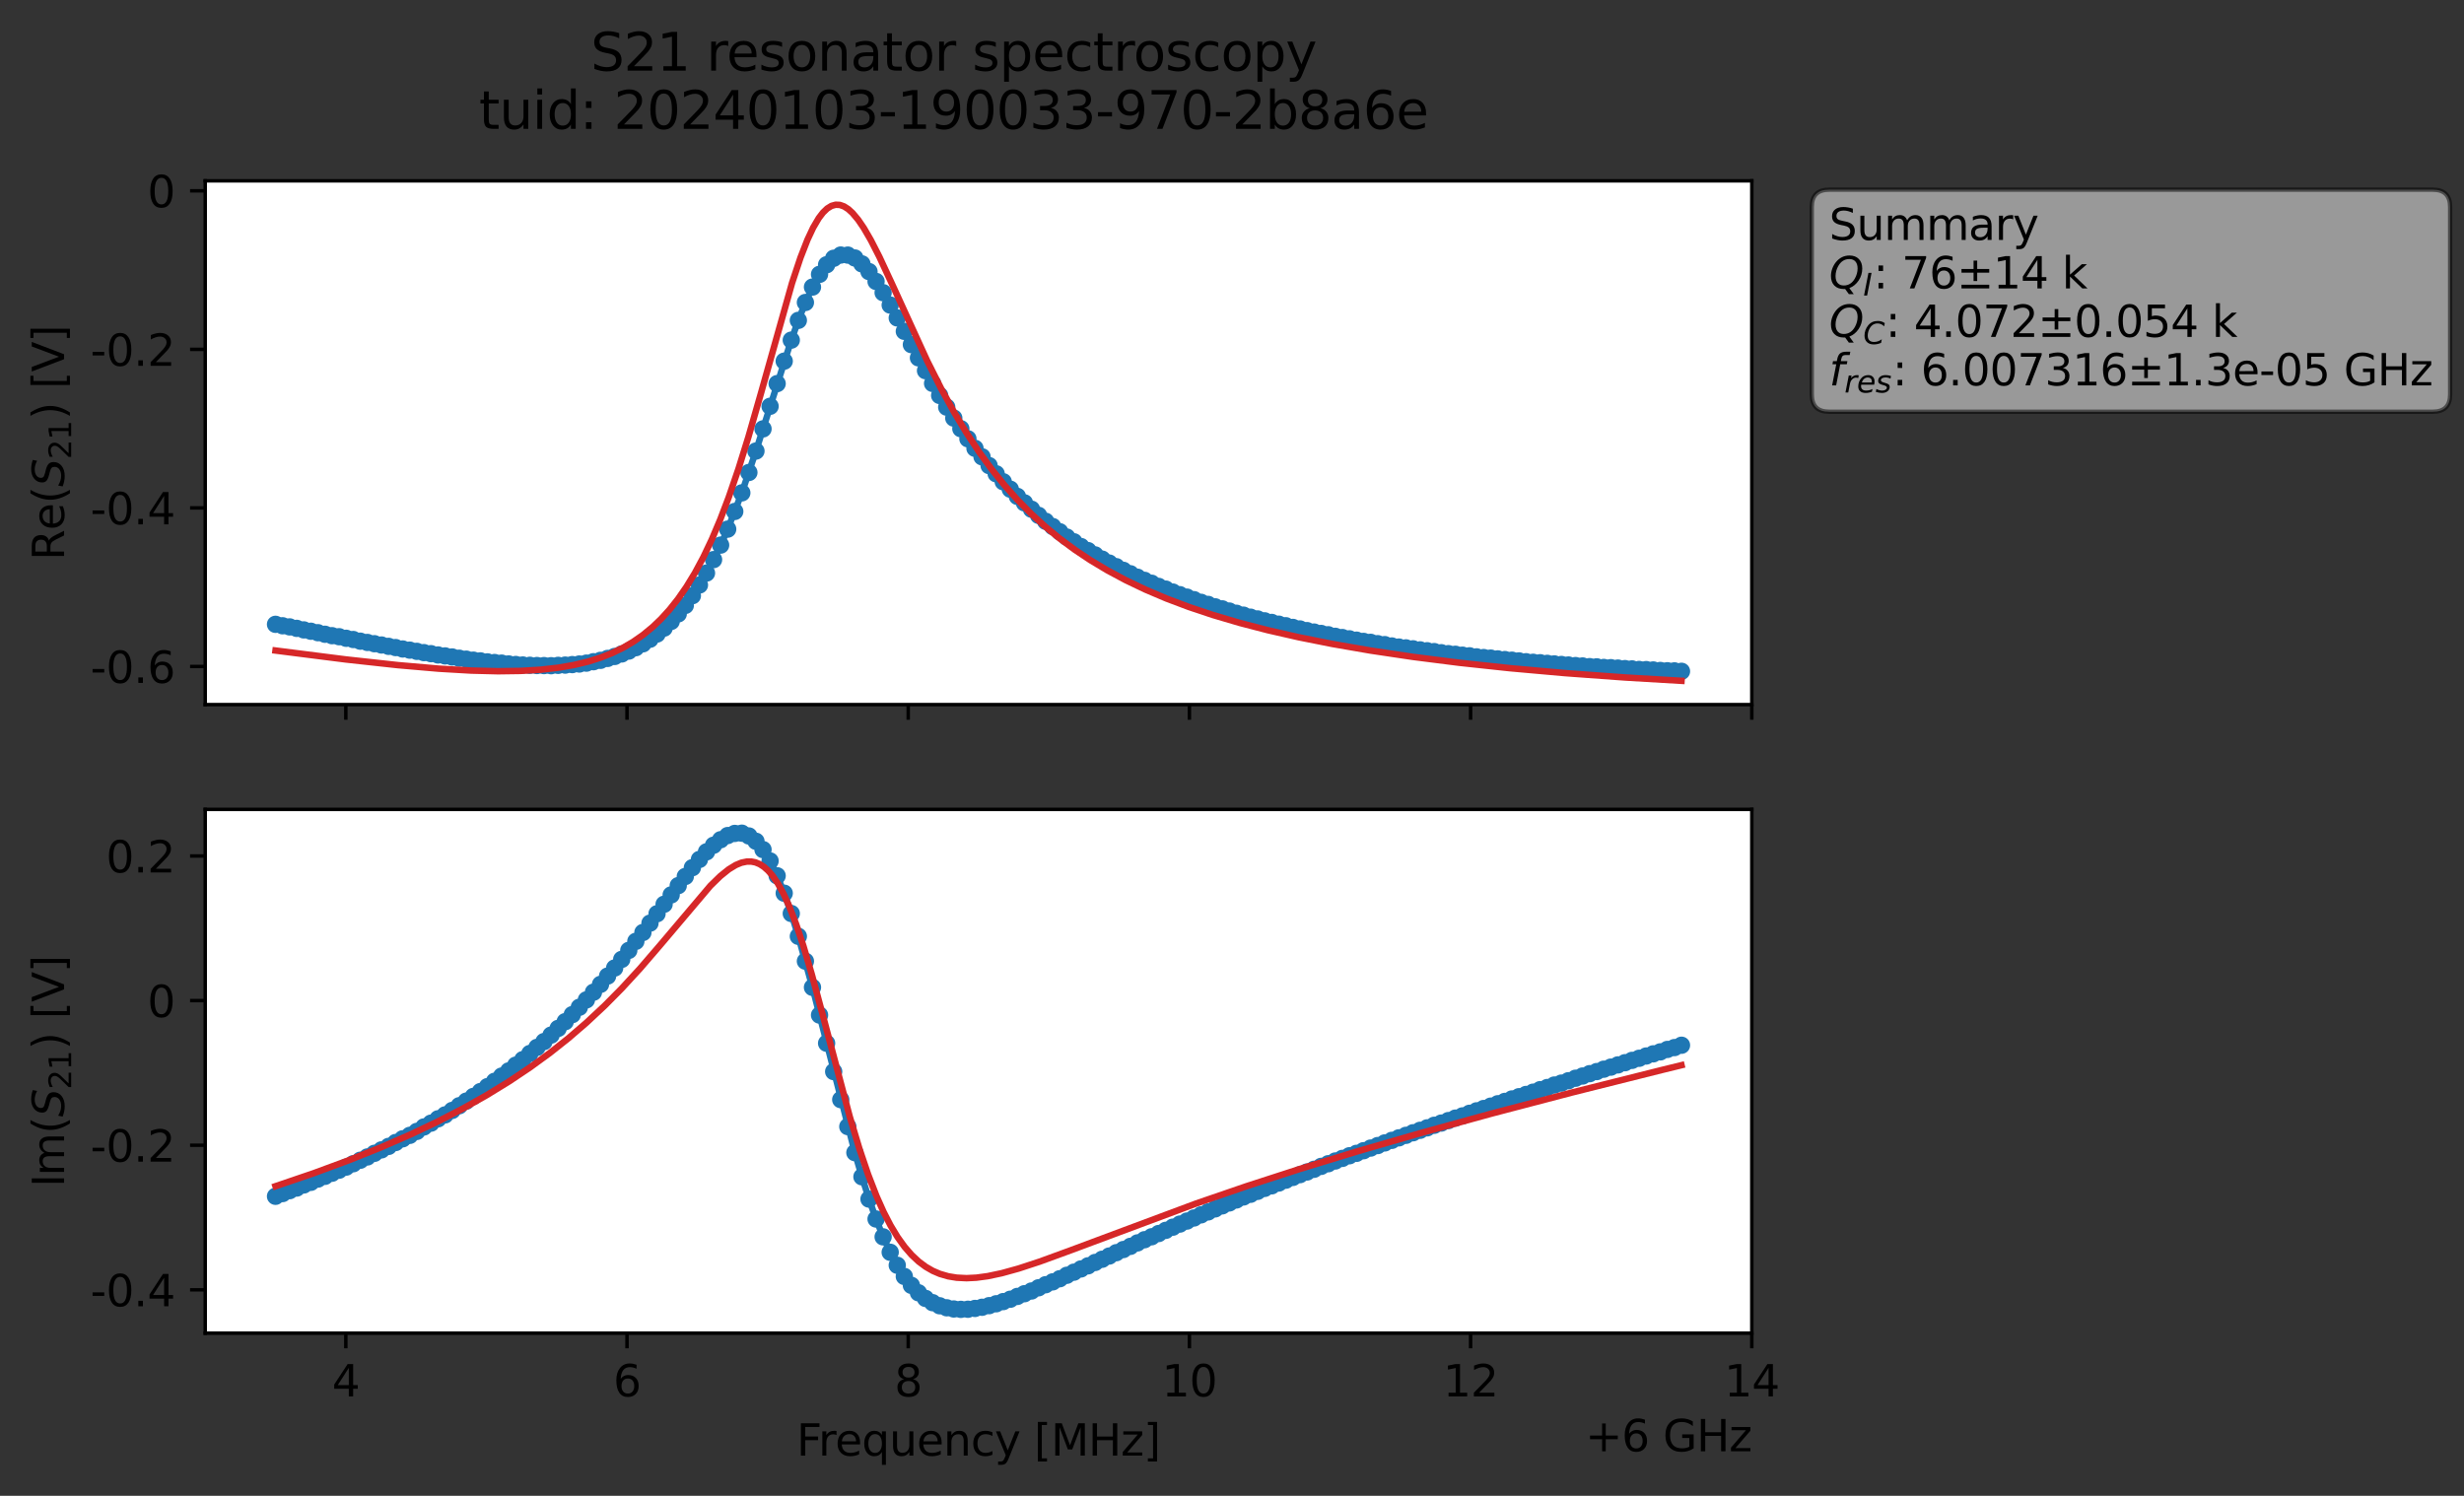 <?xml version="1.0" encoding="utf-8" standalone="no"?>
<!DOCTYPE svg PUBLIC "-//W3C//DTD SVG 1.1//EN"
  "http://www.w3.org/Graphics/SVG/1.1/DTD/svg11.dtd">
<svg xmlns:xlink="http://www.w3.org/1999/xlink" width="568.965pt" height="345.428pt" viewBox="0 0 568.965 345.428" xmlns="http://www.w3.org/2000/svg" version="1.1">
 <rect x="0" y="0" width="568.965" height="345.428" fill="#333333" stroke="none"/>
 <defs>
  <style type="text/css">*{stroke-linejoin: round; stroke-linecap: butt}</style>
 </defs>
 <g id="figure_1">
  <g id="patch_1">
   <path d="M 0 345.428 
L 568.965 345.428 
L 568.965 -0 
L 0 -0 
L 0 345.428 
z
" style="fill: none; opacity: 0"/>
  </g>
  <g id="axes_1">
   <g id="patch_2">
    <path d="M 47.389 162.72 
L 404.509 162.72 
L 404.509 41.76 
L 47.389 41.76 
z
" style="fill: #ffffff"/>
   </g>
   <g id="matplotlib.axis_1">
    <g id="xtick_1">
     <g id="line2d_1">
      <defs>
       <path id="mbf468602d4" d="M 0 0 
L 0 3.5 
" style="stroke: #000000; stroke-width: 0.8"/>
      </defs>
      <g>
       <use xlink:href="#mbf468602d4" x="79.855" y="162.72" style="stroke: #000000; stroke-width: 0.8"/>
      </g>
     </g>
    </g>
    <g id="xtick_2">
     <g id="line2d_2">
      <g>
       <use xlink:href="#mbf468602d4" x="144.785" y="162.72" style="stroke: #000000; stroke-width: 0.8"/>
      </g>
     </g>
    </g>
    <g id="xtick_3">
     <g id="line2d_3">
      <g>
       <use xlink:href="#mbf468602d4" x="209.716" y="162.72" style="stroke: #000000; stroke-width: 0.8"/>
      </g>
     </g>
    </g>
    <g id="xtick_4">
     <g id="line2d_4">
      <g>
       <use xlink:href="#mbf468602d4" x="274.647" y="162.72" style="stroke: #000000; stroke-width: 0.8"/>
      </g>
     </g>
    </g>
    <g id="xtick_5">
     <g id="line2d_5">
      <g>
       <use xlink:href="#mbf468602d4" x="339.578" y="162.72" style="stroke: #000000; stroke-width: 0.8"/>
      </g>
     </g>
    </g>
    <g id="xtick_6">
     <g id="line2d_6">
      <g>
       <use xlink:href="#mbf468602d4" x="404.509" y="162.72" style="stroke: #000000; stroke-width: 0.8"/>
      </g>
     </g>
    </g>
   </g>
   <g id="matplotlib.axis_2">
    <g id="ytick_1">
     <g id="line2d_7">
      <defs>
       <path id="m3a76ebc89c" d="M 0 0 
L -3.5 0 
" style="stroke: #000000; stroke-width: 0.8"/>
      </defs>
      <g>
       <use xlink:href="#m3a76ebc89c" x="47.389" y="153.907" style="stroke: #000000; stroke-width: 0.8"/>
      </g>
     </g>
     <g id="text_1">
      <!-- -0.6 -->
      <g transform="translate(20.878 157.706) scale(0.1 -0.1)">
       <defs>
        <path id="DejaVuSans-2d" d="M 313 2009 
L 1997 2009 
L 1997 1497 
L 313 1497 
L 313 2009 
z
" transform="scale(0.016)"/>
        <path id="DejaVuSans-30" d="M 2034 4250 
Q 1547 4250 1301 3770 
Q 1056 3291 1056 2328 
Q 1056 1369 1301 889 
Q 1547 409 2034 409 
Q 2525 409 2770 889 
Q 3016 1369 3016 2328 
Q 3016 3291 2770 3770 
Q 2525 4250 2034 4250 
z
M 2034 4750 
Q 2819 4750 3233 4129 
Q 3647 3509 3647 2328 
Q 3647 1150 3233 529 
Q 2819 -91 2034 -91 
Q 1250 -91 836 529 
Q 422 1150 422 2328 
Q 422 3509 836 4129 
Q 1250 4750 2034 4750 
z
" transform="scale(0.016)"/>
        <path id="DejaVuSans-2e" d="M 684 794 
L 1344 794 
L 1344 0 
L 684 0 
L 684 794 
z
" transform="scale(0.016)"/>
        <path id="DejaVuSans-36" d="M 2113 2584 
Q 1688 2584 1439 2293 
Q 1191 2003 1191 1497 
Q 1191 994 1439 701 
Q 1688 409 2113 409 
Q 2538 409 2786 701 
Q 3034 994 3034 1497 
Q 3034 2003 2786 2293 
Q 2538 2584 2113 2584 
z
M 3366 4563 
L 3366 3988 
Q 3128 4100 2886 4159 
Q 2644 4219 2406 4219 
Q 1781 4219 1451 3797 
Q 1122 3375 1075 2522 
Q 1259 2794 1537 2939 
Q 1816 3084 2150 3084 
Q 2853 3084 3261 2657 
Q 3669 2231 3669 1497 
Q 3669 778 3244 343 
Q 2819 -91 2113 -91 
Q 1303 -91 875 529 
Q 447 1150 447 2328 
Q 447 3434 972 4092 
Q 1497 4750 2381 4750 
Q 2619 4750 2861 4703 
Q 3103 4656 3366 4563 
z
" transform="scale(0.016)"/>
       </defs>
       <use xlink:href="#DejaVuSans-2d"/>
       <use xlink:href="#DejaVuSans-30" x="36.084"/>
       <use xlink:href="#DejaVuSans-2e" x="99.707"/>
       <use xlink:href="#DejaVuSans-36" x="131.494"/>
      </g>
     </g>
    </g>
    <g id="ytick_2">
     <g id="line2d_8">
      <g>
       <use xlink:href="#m3a76ebc89c" x="47.389" y="117.293" style="stroke: #000000; stroke-width: 0.8"/>
      </g>
     </g>
     <g id="text_2">
      <!-- -0.4 -->
      <g transform="translate(20.878 121.092) scale(0.1 -0.1)">
       <defs>
        <path id="DejaVuSans-34" d="M 2419 4116 
L 825 1625 
L 2419 1625 
L 2419 4116 
z
M 2253 4666 
L 3047 4666 
L 3047 1625 
L 3713 1625 
L 3713 1100 
L 3047 1100 
L 3047 0 
L 2419 0 
L 2419 1100 
L 313 1100 
L 313 1709 
L 2253 4666 
z
" transform="scale(0.016)"/>
       </defs>
       <use xlink:href="#DejaVuSans-2d"/>
       <use xlink:href="#DejaVuSans-30" x="36.084"/>
       <use xlink:href="#DejaVuSans-2e" x="99.707"/>
       <use xlink:href="#DejaVuSans-34" x="131.494"/>
      </g>
     </g>
    </g>
    <g id="ytick_3">
     <g id="line2d_9">
      <g>
       <use xlink:href="#m3a76ebc89c" x="47.389" y="80.679" style="stroke: #000000; stroke-width: 0.8"/>
      </g>
     </g>
     <g id="text_3">
      <!-- -0.2 -->
      <g transform="translate(20.878 84.478) scale(0.1 -0.1)">
       <defs>
        <path id="DejaVuSans-32" d="M 1228 531 
L 3431 531 
L 3431 0 
L 469 0 
L 469 531 
Q 828 903 1448 1529 
Q 2069 2156 2228 2338 
Q 2531 2678 2651 2914 
Q 2772 3150 2772 3378 
Q 2772 3750 2511 3984 
Q 2250 4219 1831 4219 
Q 1534 4219 1204 4116 
Q 875 4013 500 3803 
L 500 4441 
Q 881 4594 1212 4672 
Q 1544 4750 1819 4750 
Q 2544 4750 2975 4387 
Q 3406 4025 3406 3419 
Q 3406 3131 3298 2873 
Q 3191 2616 2906 2266 
Q 2828 2175 2409 1742 
Q 1991 1309 1228 531 
z
" transform="scale(0.016)"/>
       </defs>
       <use xlink:href="#DejaVuSans-2d"/>
       <use xlink:href="#DejaVuSans-30" x="36.084"/>
       <use xlink:href="#DejaVuSans-2e" x="99.707"/>
       <use xlink:href="#DejaVuSans-32" x="131.494"/>
      </g>
     </g>
    </g>
    <g id="ytick_4">
     <g id="line2d_10">
      <g>
       <use xlink:href="#m3a76ebc89c" x="47.389" y="44.065" style="stroke: #000000; stroke-width: 0.8"/>
      </g>
     </g>
     <g id="text_4">
      <!-- 0 -->
      <g transform="translate(34.027 47.864) scale(0.1 -0.1)">
       <use xlink:href="#DejaVuSans-30"/>
      </g>
     </g>
    </g>
    <g id="text_5">
     <!-- Re$(S_{21})$ [V] -->
     <g transform="translate(14.798 129.39) rotate(-90) scale(0.1 -0.1)">
      <defs>
       <path id="DejaVuSans-52" d="M 2841 2188 
Q 3044 2119 3236 1894 
Q 3428 1669 3622 1275 
L 4263 0 
L 3584 0 
L 2988 1197 
Q 2756 1666 2539 1819 
Q 2322 1972 1947 1972 
L 1259 1972 
L 1259 0 
L 628 0 
L 628 4666 
L 2053 4666 
Q 2853 4666 3247 4331 
Q 3641 3997 3641 3322 
Q 3641 2881 3436 2590 
Q 3231 2300 2841 2188 
z
M 1259 4147 
L 1259 2491 
L 2053 2491 
Q 2509 2491 2742 2702 
Q 2975 2913 2975 3322 
Q 2975 3731 2742 3939 
Q 2509 4147 2053 4147 
L 1259 4147 
z
" transform="scale(0.016)"/>
       <path id="DejaVuSans-65" d="M 3597 1894 
L 3597 1613 
L 953 1613 
Q 991 1019 1311 708 
Q 1631 397 2203 397 
Q 2534 397 2845 478 
Q 3156 559 3463 722 
L 3463 178 
Q 3153 47 2828 -22 
Q 2503 -91 2169 -91 
Q 1331 -91 842 396 
Q 353 884 353 1716 
Q 353 2575 817 3079 
Q 1281 3584 2069 3584 
Q 2775 3584 3186 3129 
Q 3597 2675 3597 1894 
z
M 3022 2063 
Q 3016 2534 2758 2815 
Q 2500 3097 2075 3097 
Q 1594 3097 1305 2825 
Q 1016 2553 972 2059 
L 3022 2063 
z
" transform="scale(0.016)"/>
       <path id="DejaVuSans-28" d="M 1984 4856 
Q 1566 4138 1362 3434 
Q 1159 2731 1159 2009 
Q 1159 1288 1364 580 
Q 1569 -128 1984 -844 
L 1484 -844 
Q 1016 -109 783 600 
Q 550 1309 550 2009 
Q 550 2706 781 3412 
Q 1013 4119 1484 4856 
L 1984 4856 
z
" transform="scale(0.016)"/>
       <path id="DejaVuSans-Oblique-53" d="M 3859 4513 
L 3738 3897 
Q 3422 4066 3111 4152 
Q 2800 4238 2509 4238 
Q 1944 4238 1609 3991 
Q 1275 3744 1275 3334 
Q 1275 3109 1398 2989 
Q 1522 2869 2034 2731 
L 2413 2638 
Q 3053 2472 3303 2217 
Q 3553 1963 3553 1503 
Q 3553 797 2998 353 
Q 2444 -91 1538 -91 
Q 1166 -91 791 -17 
Q 416 56 38 206 
L 166 856 
Q 513 641 861 531 
Q 1209 422 1556 422 
Q 2147 422 2503 684 
Q 2859 947 2859 1369 
Q 2859 1650 2717 1795 
Q 2575 1941 2106 2059 
L 1728 2156 
Q 1081 2325 845 2545 
Q 609 2766 609 3163 
Q 609 3859 1145 4304 
Q 1681 4750 2541 4750 
Q 2875 4750 3203 4690 
Q 3531 4631 3859 4513 
z
" transform="scale(0.016)"/>
       <path id="DejaVuSans-31" d="M 794 531 
L 1825 531 
L 1825 4091 
L 703 3866 
L 703 4441 
L 1819 4666 
L 2450 4666 
L 2450 531 
L 3481 531 
L 3481 0 
L 794 0 
L 794 531 
z
" transform="scale(0.016)"/>
       <path id="DejaVuSans-29" d="M 513 4856 
L 1013 4856 
Q 1481 4119 1714 3412 
Q 1947 2706 1947 2009 
Q 1947 1309 1714 600 
Q 1481 -109 1013 -844 
L 513 -844 
Q 928 -128 1133 580 
Q 1338 1288 1338 2009 
Q 1338 2731 1133 3434 
Q 928 4138 513 4856 
z
" transform="scale(0.016)"/>
       <path id="DejaVuSans-20" transform="scale(0.016)"/>
       <path id="DejaVuSans-5b" d="M 550 4863 
L 1875 4863 
L 1875 4416 
L 1125 4416 
L 1125 -397 
L 1875 -397 
L 1875 -844 
L 550 -844 
L 550 4863 
z
" transform="scale(0.016)"/>
       <path id="DejaVuSans-56" d="M 1831 0 
L 50 4666 
L 709 4666 
L 2188 738 
L 3669 4666 
L 4325 4666 
L 2547 0 
L 1831 0 
z
" transform="scale(0.016)"/>
       <path id="DejaVuSans-5d" d="M 1947 4863 
L 1947 -844 
L 622 -844 
L 622 -397 
L 1369 -397 
L 1369 4416 
L 622 4416 
L 622 4863 
L 1947 4863 
z
" transform="scale(0.016)"/>
      </defs>
      <use xlink:href="#DejaVuSans-52" transform="translate(0 0.016)"/>
      <use xlink:href="#DejaVuSans-65" transform="translate(69.482 0.016)"/>
      <use xlink:href="#DejaVuSans-28" transform="translate(131.006 0.016)"/>
      <use xlink:href="#DejaVuSans-Oblique-53" transform="translate(170.02 0.016)"/>
      <use xlink:href="#DejaVuSans-32" transform="translate(233.496 -16.391) scale(0.7)"/>
      <use xlink:href="#DejaVuSans-31" transform="translate(278.032 -16.391) scale(0.7)"/>
      <use xlink:href="#DejaVuSans-29" transform="translate(325.303 0.016)"/>
      <use xlink:href="#DejaVuSans-20" transform="translate(364.316 0.016)"/>
      <use xlink:href="#DejaVuSans-5b" transform="translate(396.104 0.016)"/>
      <use xlink:href="#DejaVuSans-56" transform="translate(435.117 0.016)"/>
      <use xlink:href="#DejaVuSans-5d" transform="translate(503.525 0.016)"/>
     </g>
    </g>
   </g>
   <g id="line2d_11">
    <path d="M 63.622 144.177 
L 76.673 146.801 
L 78.305 147.041 
L 83.199 148.068 
L 101.145 151.251 
L 115.828 153.138 
L 119.09 153.454 
L 123.985 153.692 
L 128.879 153.652 
L 132.142 153.477 
L 135.405 153.138 
L 140.299 152.054 
L 141.93 151.6 
L 145.193 150.356 
L 148.456 148.681 
L 150.088 147.621 
L 151.719 146.417 
L 153.35 145.051 
L 154.982 143.507 
L 156.613 141.764 
L 158.245 139.808 
L 159.876 137.569 
L 161.508 135.096 
L 163.139 132.339 
L 164.77 129.235 
L 166.402 125.882 
L 168.033 122.193 
L 171.296 113.818 
L 174.559 104.161 
L 182.716 78.548 
L 184.348 73.981 
L 185.979 69.853 
L 187.61 66.294 
L 189.242 63.352 
L 190.873 61.137 
L 192.505 59.646 
L 194.136 58.898 
L 195.768 58.911 
L 197.399 59.579 
L 199.03 60.938 
L 200.662 62.715 
L 202.293 64.994 
L 203.925 67.593 
L 207.188 73.419 
L 213.713 85.602 
L 216.976 91.324 
L 220.239 96.549 
L 223.502 101.332 
L 225.133 103.526 
L 231.659 111.254 
L 234.922 114.632 
L 239.816 119.014 
L 241.448 120.383 
L 247.973 125.117 
L 249.605 126.215 
L 257.762 130.863 
L 262.656 133.302 
L 267.551 135.424 
L 277.339 139.095 
L 292.022 143.37 
L 308.336 146.946 
L 323.019 149.427 
L 331.176 150.476 
L 334.439 150.949 
L 339.333 151.45 
L 342.596 151.851 
L 349.122 152.46 
L 357.279 153.191 
L 370.331 154.136 
L 373.593 154.281 
L 378.488 154.599 
L 381.751 154.716 
L 385.013 154.898 
L 388.276 155.026 
L 388.276 155.026 
" clip-path="url(#p131812ca11)" style="fill: none; stroke: #1f77b4; stroke-width: 1.5; stroke-linecap: square"/>
    <defs>
     <path id="m1bdc817a49" d="M 0 1.5 
C 0.398 1.5 0.779 1.342 1.061 1.061 
C 1.342 0.779 1.5 0.398 1.5 0 
C 1.5 -0.398 1.342 -0.779 1.061 -1.061 
C 0.779 -1.342 0.398 -1.5 0 -1.5 
C -0.398 -1.5 -0.779 -1.342 -1.061 -1.061 
C -1.342 -0.779 -1.5 -0.398 -1.5 0 
C -1.5 0.398 -1.342 0.779 -1.061 1.061 
C -0.779 1.342 -0.398 1.5 0 1.5 
z
" style="stroke: #1f77b4"/>
    </defs>
    <g clip-path="url(#p131812ca11)">
     <use xlink:href="#m1bdc817a49" x="63.622" y="144.177" style="fill: #1f77b4; stroke: #1f77b4"/>
     <use xlink:href="#m1bdc817a49" x="65.253" y="144.51" style="fill: #1f77b4; stroke: #1f77b4"/>
     <use xlink:href="#m1bdc817a49" x="66.885" y="144.772" style="fill: #1f77b4; stroke: #1f77b4"/>
     <use xlink:href="#m1bdc817a49" x="68.516" y="145.109" style="fill: #1f77b4; stroke: #1f77b4"/>
     <use xlink:href="#m1bdc817a49" x="70.148" y="145.463" style="fill: #1f77b4; stroke: #1f77b4"/>
     <use xlink:href="#m1bdc817a49" x="71.779" y="145.774" style="fill: #1f77b4; stroke: #1f77b4"/>
     <use xlink:href="#m1bdc817a49" x="73.41" y="146.112" style="fill: #1f77b4; stroke: #1f77b4"/>
     <use xlink:href="#m1bdc817a49" x="75.042" y="146.472" style="fill: #1f77b4; stroke: #1f77b4"/>
     <use xlink:href="#m1bdc817a49" x="76.673" y="146.801" style="fill: #1f77b4; stroke: #1f77b4"/>
     <use xlink:href="#m1bdc817a49" x="78.305" y="147.041" style="fill: #1f77b4; stroke: #1f77b4"/>
     <use xlink:href="#m1bdc817a49" x="79.936" y="147.402" style="fill: #1f77b4; stroke: #1f77b4"/>
     <use xlink:href="#m1bdc817a49" x="81.568" y="147.685" style="fill: #1f77b4; stroke: #1f77b4"/>
     <use xlink:href="#m1bdc817a49" x="83.199" y="148.068" style="fill: #1f77b4; stroke: #1f77b4"/>
     <use xlink:href="#m1bdc817a49" x="84.83" y="148.361" style="fill: #1f77b4; stroke: #1f77b4"/>
     <use xlink:href="#m1bdc817a49" x="86.462" y="148.657" style="fill: #1f77b4; stroke: #1f77b4"/>
     <use xlink:href="#m1bdc817a49" x="88.093" y="148.952" style="fill: #1f77b4; stroke: #1f77b4"/>
     <use xlink:href="#m1bdc817a49" x="89.725" y="149.263" style="fill: #1f77b4; stroke: #1f77b4"/>
     <use xlink:href="#m1bdc817a49" x="91.356" y="149.545" style="fill: #1f77b4; stroke: #1f77b4"/>
     <use xlink:href="#m1bdc817a49" x="92.988" y="149.873" style="fill: #1f77b4; stroke: #1f77b4"/>
     <use xlink:href="#m1bdc817a49" x="94.619" y="150.141" style="fill: #1f77b4; stroke: #1f77b4"/>
     <use xlink:href="#m1bdc817a49" x="96.25" y="150.417" style="fill: #1f77b4; stroke: #1f77b4"/>
     <use xlink:href="#m1bdc817a49" x="97.882" y="150.712" style="fill: #1f77b4; stroke: #1f77b4"/>
     <use xlink:href="#m1bdc817a49" x="99.513" y="150.954" style="fill: #1f77b4; stroke: #1f77b4"/>
     <use xlink:href="#m1bdc817a49" x="101.145" y="151.251" style="fill: #1f77b4; stroke: #1f77b4"/>
     <use xlink:href="#m1bdc817a49" x="102.776" y="151.472" style="fill: #1f77b4; stroke: #1f77b4"/>
     <use xlink:href="#m1bdc817a49" x="104.408" y="151.714" style="fill: #1f77b4; stroke: #1f77b4"/>
     <use xlink:href="#m1bdc817a49" x="106.039" y="152.006" style="fill: #1f77b4; stroke: #1f77b4"/>
     <use xlink:href="#m1bdc817a49" x="107.67" y="152.22" style="fill: #1f77b4; stroke: #1f77b4"/>
     <use xlink:href="#m1bdc817a49" x="109.302" y="152.453" style="fill: #1f77b4; stroke: #1f77b4"/>
     <use xlink:href="#m1bdc817a49" x="110.933" y="152.62" style="fill: #1f77b4; stroke: #1f77b4"/>
     <use xlink:href="#m1bdc817a49" x="112.565" y="152.849" style="fill: #1f77b4; stroke: #1f77b4"/>
     <use xlink:href="#m1bdc817a49" x="114.196" y="152.998" style="fill: #1f77b4; stroke: #1f77b4"/>
     <use xlink:href="#m1bdc817a49" x="115.828" y="153.138" style="fill: #1f77b4; stroke: #1f77b4"/>
     <use xlink:href="#m1bdc817a49" x="117.459" y="153.328" style="fill: #1f77b4; stroke: #1f77b4"/>
     <use xlink:href="#m1bdc817a49" x="119.09" y="153.454" style="fill: #1f77b4; stroke: #1f77b4"/>
     <use xlink:href="#m1bdc817a49" x="120.722" y="153.57" style="fill: #1f77b4; stroke: #1f77b4"/>
     <use xlink:href="#m1bdc817a49" x="122.353" y="153.638" style="fill: #1f77b4; stroke: #1f77b4"/>
     <use xlink:href="#m1bdc817a49" x="123.985" y="153.692" style="fill: #1f77b4; stroke: #1f77b4"/>
     <use xlink:href="#m1bdc817a49" x="125.616" y="153.707" style="fill: #1f77b4; stroke: #1f77b4"/>
     <use xlink:href="#m1bdc817a49" x="127.248" y="153.732" style="fill: #1f77b4; stroke: #1f77b4"/>
     <use xlink:href="#m1bdc817a49" x="128.879" y="153.652" style="fill: #1f77b4; stroke: #1f77b4"/>
     <use xlink:href="#m1bdc817a49" x="130.51" y="153.593" style="fill: #1f77b4; stroke: #1f77b4"/>
     <use xlink:href="#m1bdc817a49" x="132.142" y="153.477" style="fill: #1f77b4; stroke: #1f77b4"/>
     <use xlink:href="#m1bdc817a49" x="133.773" y="153.345" style="fill: #1f77b4; stroke: #1f77b4"/>
     <use xlink:href="#m1bdc817a49" x="135.405" y="153.138" style="fill: #1f77b4; stroke: #1f77b4"/>
     <use xlink:href="#m1bdc817a49" x="137.036" y="152.812" style="fill: #1f77b4; stroke: #1f77b4"/>
     <use xlink:href="#m1bdc817a49" x="138.668" y="152.495" style="fill: #1f77b4; stroke: #1f77b4"/>
     <use xlink:href="#m1bdc817a49" x="140.299" y="152.054" style="fill: #1f77b4; stroke: #1f77b4"/>
     <use xlink:href="#m1bdc817a49" x="141.93" y="151.6" style="fill: #1f77b4; stroke: #1f77b4"/>
     <use xlink:href="#m1bdc817a49" x="143.562" y="151.02" style="fill: #1f77b4; stroke: #1f77b4"/>
     <use xlink:href="#m1bdc817a49" x="145.193" y="150.356" style="fill: #1f77b4; stroke: #1f77b4"/>
     <use xlink:href="#m1bdc817a49" x="146.825" y="149.57" style="fill: #1f77b4; stroke: #1f77b4"/>
     <use xlink:href="#m1bdc817a49" x="148.456" y="148.681" style="fill: #1f77b4; stroke: #1f77b4"/>
     <use xlink:href="#m1bdc817a49" x="150.088" y="147.621" style="fill: #1f77b4; stroke: #1f77b4"/>
     <use xlink:href="#m1bdc817a49" x="151.719" y="146.417" style="fill: #1f77b4; stroke: #1f77b4"/>
     <use xlink:href="#m1bdc817a49" x="153.35" y="145.051" style="fill: #1f77b4; stroke: #1f77b4"/>
     <use xlink:href="#m1bdc817a49" x="154.982" y="143.507" style="fill: #1f77b4; stroke: #1f77b4"/>
     <use xlink:href="#m1bdc817a49" x="156.613" y="141.764" style="fill: #1f77b4; stroke: #1f77b4"/>
     <use xlink:href="#m1bdc817a49" x="158.245" y="139.808" style="fill: #1f77b4; stroke: #1f77b4"/>
     <use xlink:href="#m1bdc817a49" x="159.876" y="137.569" style="fill: #1f77b4; stroke: #1f77b4"/>
     <use xlink:href="#m1bdc817a49" x="161.508" y="135.096" style="fill: #1f77b4; stroke: #1f77b4"/>
     <use xlink:href="#m1bdc817a49" x="163.139" y="132.339" style="fill: #1f77b4; stroke: #1f77b4"/>
     <use xlink:href="#m1bdc817a49" x="164.77" y="129.235" style="fill: #1f77b4; stroke: #1f77b4"/>
     <use xlink:href="#m1bdc817a49" x="166.402" y="125.882" style="fill: #1f77b4; stroke: #1f77b4"/>
     <use xlink:href="#m1bdc817a49" x="168.033" y="122.193" style="fill: #1f77b4; stroke: #1f77b4"/>
     <use xlink:href="#m1bdc817a49" x="169.665" y="118.113" style="fill: #1f77b4; stroke: #1f77b4"/>
     <use xlink:href="#m1bdc817a49" x="171.296" y="113.818" style="fill: #1f77b4; stroke: #1f77b4"/>
     <use xlink:href="#m1bdc817a49" x="172.928" y="109.115" style="fill: #1f77b4; stroke: #1f77b4"/>
     <use xlink:href="#m1bdc817a49" x="174.559" y="104.161" style="fill: #1f77b4; stroke: #1f77b4"/>
     <use xlink:href="#m1bdc817a49" x="176.19" y="99.045" style="fill: #1f77b4; stroke: #1f77b4"/>
     <use xlink:href="#m1bdc817a49" x="177.822" y="93.826" style="fill: #1f77b4; stroke: #1f77b4"/>
     <use xlink:href="#m1bdc817a49" x="179.453" y="88.587" style="fill: #1f77b4; stroke: #1f77b4"/>
     <use xlink:href="#m1bdc817a49" x="181.085" y="83.402" style="fill: #1f77b4; stroke: #1f77b4"/>
     <use xlink:href="#m1bdc817a49" x="182.716" y="78.548" style="fill: #1f77b4; stroke: #1f77b4"/>
     <use xlink:href="#m1bdc817a49" x="184.348" y="73.981" style="fill: #1f77b4; stroke: #1f77b4"/>
     <use xlink:href="#m1bdc817a49" x="185.979" y="69.853" style="fill: #1f77b4; stroke: #1f77b4"/>
     <use xlink:href="#m1bdc817a49" x="187.61" y="66.294" style="fill: #1f77b4; stroke: #1f77b4"/>
     <use xlink:href="#m1bdc817a49" x="189.242" y="63.352" style="fill: #1f77b4; stroke: #1f77b4"/>
     <use xlink:href="#m1bdc817a49" x="190.873" y="61.137" style="fill: #1f77b4; stroke: #1f77b4"/>
     <use xlink:href="#m1bdc817a49" x="192.505" y="59.646" style="fill: #1f77b4; stroke: #1f77b4"/>
     <use xlink:href="#m1bdc817a49" x="194.136" y="58.898" style="fill: #1f77b4; stroke: #1f77b4"/>
     <use xlink:href="#m1bdc817a49" x="195.768" y="58.911" style="fill: #1f77b4; stroke: #1f77b4"/>
     <use xlink:href="#m1bdc817a49" x="197.399" y="59.579" style="fill: #1f77b4; stroke: #1f77b4"/>
     <use xlink:href="#m1bdc817a49" x="199.03" y="60.938" style="fill: #1f77b4; stroke: #1f77b4"/>
     <use xlink:href="#m1bdc817a49" x="200.662" y="62.715" style="fill: #1f77b4; stroke: #1f77b4"/>
     <use xlink:href="#m1bdc817a49" x="202.293" y="64.994" style="fill: #1f77b4; stroke: #1f77b4"/>
     <use xlink:href="#m1bdc817a49" x="203.925" y="67.593" style="fill: #1f77b4; stroke: #1f77b4"/>
     <use xlink:href="#m1bdc817a49" x="205.556" y="70.447" style="fill: #1f77b4; stroke: #1f77b4"/>
     <use xlink:href="#m1bdc817a49" x="207.188" y="73.419" style="fill: #1f77b4; stroke: #1f77b4"/>
     <use xlink:href="#m1bdc817a49" x="208.819" y="76.515" style="fill: #1f77b4; stroke: #1f77b4"/>
     <use xlink:href="#m1bdc817a49" x="210.45" y="79.584" style="fill: #1f77b4; stroke: #1f77b4"/>
     <use xlink:href="#m1bdc817a49" x="212.082" y="82.638" style="fill: #1f77b4; stroke: #1f77b4"/>
     <use xlink:href="#m1bdc817a49" x="213.713" y="85.602" style="fill: #1f77b4; stroke: #1f77b4"/>
     <use xlink:href="#m1bdc817a49" x="215.345" y="88.543" style="fill: #1f77b4; stroke: #1f77b4"/>
     <use xlink:href="#m1bdc817a49" x="216.976" y="91.324" style="fill: #1f77b4; stroke: #1f77b4"/>
     <use xlink:href="#m1bdc817a49" x="218.608" y="94.025" style="fill: #1f77b4; stroke: #1f77b4"/>
     <use xlink:href="#m1bdc817a49" x="220.239" y="96.549" style="fill: #1f77b4; stroke: #1f77b4"/>
     <use xlink:href="#m1bdc817a49" x="221.87" y="99.003" style="fill: #1f77b4; stroke: #1f77b4"/>
     <use xlink:href="#m1bdc817a49" x="223.502" y="101.332" style="fill: #1f77b4; stroke: #1f77b4"/>
     <use xlink:href="#m1bdc817a49" x="225.133" y="103.526" style="fill: #1f77b4; stroke: #1f77b4"/>
     <use xlink:href="#m1bdc817a49" x="226.765" y="105.49" style="fill: #1f77b4; stroke: #1f77b4"/>
     <use xlink:href="#m1bdc817a49" x="228.396" y="107.522" style="fill: #1f77b4; stroke: #1f77b4"/>
     <use xlink:href="#m1bdc817a49" x="230.028" y="109.413" style="fill: #1f77b4; stroke: #1f77b4"/>
     <use xlink:href="#m1bdc817a49" x="231.659" y="111.254" style="fill: #1f77b4; stroke: #1f77b4"/>
     <use xlink:href="#m1bdc817a49" x="233.29" y="112.973" style="fill: #1f77b4; stroke: #1f77b4"/>
     <use xlink:href="#m1bdc817a49" x="234.922" y="114.632" style="fill: #1f77b4; stroke: #1f77b4"/>
     <use xlink:href="#m1bdc817a49" x="236.553" y="116.127" style="fill: #1f77b4; stroke: #1f77b4"/>
     <use xlink:href="#m1bdc817a49" x="238.185" y="117.595" style="fill: #1f77b4; stroke: #1f77b4"/>
     <use xlink:href="#m1bdc817a49" x="239.816" y="119.014" style="fill: #1f77b4; stroke: #1f77b4"/>
     <use xlink:href="#m1bdc817a49" x="241.448" y="120.383" style="fill: #1f77b4; stroke: #1f77b4"/>
     <use xlink:href="#m1bdc817a49" x="243.079" y="121.592" style="fill: #1f77b4; stroke: #1f77b4"/>
     <use xlink:href="#m1bdc817a49" x="244.711" y="122.799" style="fill: #1f77b4; stroke: #1f77b4"/>
     <use xlink:href="#m1bdc817a49" x="246.342" y="124.035" style="fill: #1f77b4; stroke: #1f77b4"/>
     <use xlink:href="#m1bdc817a49" x="247.973" y="125.117" style="fill: #1f77b4; stroke: #1f77b4"/>
     <use xlink:href="#m1bdc817a49" x="249.605" y="126.215" style="fill: #1f77b4; stroke: #1f77b4"/>
     <use xlink:href="#m1bdc817a49" x="251.236" y="127.153" style="fill: #1f77b4; stroke: #1f77b4"/>
     <use xlink:href="#m1bdc817a49" x="252.868" y="128.148" style="fill: #1f77b4; stroke: #1f77b4"/>
     <use xlink:href="#m1bdc817a49" x="254.499" y="129.124" style="fill: #1f77b4; stroke: #1f77b4"/>
     <use xlink:href="#m1bdc817a49" x="256.131" y="130.031" style="fill: #1f77b4; stroke: #1f77b4"/>
     <use xlink:href="#m1bdc817a49" x="257.762" y="130.863" style="fill: #1f77b4; stroke: #1f77b4"/>
     <use xlink:href="#m1bdc817a49" x="259.393" y="131.708" style="fill: #1f77b4; stroke: #1f77b4"/>
     <use xlink:href="#m1bdc817a49" x="261.025" y="132.503" style="fill: #1f77b4; stroke: #1f77b4"/>
     <use xlink:href="#m1bdc817a49" x="262.656" y="133.302" style="fill: #1f77b4; stroke: #1f77b4"/>
     <use xlink:href="#m1bdc817a49" x="264.288" y="134.024" style="fill: #1f77b4; stroke: #1f77b4"/>
     <use xlink:href="#m1bdc817a49" x="265.919" y="134.69" style="fill: #1f77b4; stroke: #1f77b4"/>
     <use xlink:href="#m1bdc817a49" x="267.551" y="135.424" style="fill: #1f77b4; stroke: #1f77b4"/>
     <use xlink:href="#m1bdc817a49" x="269.182" y="136.044" style="fill: #1f77b4; stroke: #1f77b4"/>
     <use xlink:href="#m1bdc817a49" x="270.813" y="136.724" style="fill: #1f77b4; stroke: #1f77b4"/>
     <use xlink:href="#m1bdc817a49" x="272.445" y="137.335" style="fill: #1f77b4; stroke: #1f77b4"/>
     <use xlink:href="#m1bdc817a49" x="274.076" y="137.896" style="fill: #1f77b4; stroke: #1f77b4"/>
     <use xlink:href="#m1bdc817a49" x="275.708" y="138.482" style="fill: #1f77b4; stroke: #1f77b4"/>
     <use xlink:href="#m1bdc817a49" x="277.339" y="139.095" style="fill: #1f77b4; stroke: #1f77b4"/>
     <use xlink:href="#m1bdc817a49" x="278.971" y="139.581" style="fill: #1f77b4; stroke: #1f77b4"/>
     <use xlink:href="#m1bdc817a49" x="280.602" y="140.137" style="fill: #1f77b4; stroke: #1f77b4"/>
     <use xlink:href="#m1bdc817a49" x="282.233" y="140.606" style="fill: #1f77b4; stroke: #1f77b4"/>
     <use xlink:href="#m1bdc817a49" x="283.865" y="141.112" style="fill: #1f77b4; stroke: #1f77b4"/>
     <use xlink:href="#m1bdc817a49" x="285.496" y="141.623" style="fill: #1f77b4; stroke: #1f77b4"/>
     <use xlink:href="#m1bdc817a49" x="287.128" y="142.058" style="fill: #1f77b4; stroke: #1f77b4"/>
     <use xlink:href="#m1bdc817a49" x="288.759" y="142.527" style="fill: #1f77b4; stroke: #1f77b4"/>
     <use xlink:href="#m1bdc817a49" x="290.391" y="142.933" style="fill: #1f77b4; stroke: #1f77b4"/>
     <use xlink:href="#m1bdc817a49" x="292.022" y="143.37" style="fill: #1f77b4; stroke: #1f77b4"/>
     <use xlink:href="#m1bdc817a49" x="293.653" y="143.739" style="fill: #1f77b4; stroke: #1f77b4"/>
     <use xlink:href="#m1bdc817a49" x="295.285" y="144.143" style="fill: #1f77b4; stroke: #1f77b4"/>
     <use xlink:href="#m1bdc817a49" x="296.916" y="144.502" style="fill: #1f77b4; stroke: #1f77b4"/>
     <use xlink:href="#m1bdc817a49" x="298.548" y="144.893" style="fill: #1f77b4; stroke: #1f77b4"/>
     <use xlink:href="#m1bdc817a49" x="300.179" y="145.247" style="fill: #1f77b4; stroke: #1f77b4"/>
     <use xlink:href="#m1bdc817a49" x="301.811" y="145.629" style="fill: #1f77b4; stroke: #1f77b4"/>
     <use xlink:href="#m1bdc817a49" x="303.442" y="145.963" style="fill: #1f77b4; stroke: #1f77b4"/>
     <use xlink:href="#m1bdc817a49" x="305.073" y="146.285" style="fill: #1f77b4; stroke: #1f77b4"/>
     <use xlink:href="#m1bdc817a49" x="306.705" y="146.584" style="fill: #1f77b4; stroke: #1f77b4"/>
     <use xlink:href="#m1bdc817a49" x="308.336" y="146.946" style="fill: #1f77b4; stroke: #1f77b4"/>
     <use xlink:href="#m1bdc817a49" x="309.968" y="147.23" style="fill: #1f77b4; stroke: #1f77b4"/>
     <use xlink:href="#m1bdc817a49" x="311.599" y="147.526" style="fill: #1f77b4; stroke: #1f77b4"/>
     <use xlink:href="#m1bdc817a49" x="313.231" y="147.833" style="fill: #1f77b4; stroke: #1f77b4"/>
     <use xlink:href="#m1bdc817a49" x="314.862" y="148.118" style="fill: #1f77b4; stroke: #1f77b4"/>
     <use xlink:href="#m1bdc817a49" x="316.493" y="148.335" style="fill: #1f77b4; stroke: #1f77b4"/>
     <use xlink:href="#m1bdc817a49" x="318.125" y="148.647" style="fill: #1f77b4; stroke: #1f77b4"/>
     <use xlink:href="#m1bdc817a49" x="319.756" y="148.865" style="fill: #1f77b4; stroke: #1f77b4"/>
     <use xlink:href="#m1bdc817a49" x="321.388" y="149.176" style="fill: #1f77b4; stroke: #1f77b4"/>
     <use xlink:href="#m1bdc817a49" x="323.019" y="149.427" style="fill: #1f77b4; stroke: #1f77b4"/>
     <use xlink:href="#m1bdc817a49" x="324.651" y="149.615" style="fill: #1f77b4; stroke: #1f77b4"/>
     <use xlink:href="#m1bdc817a49" x="326.282" y="149.831" style="fill: #1f77b4; stroke: #1f77b4"/>
     <use xlink:href="#m1bdc817a49" x="327.913" y="150.075" style="fill: #1f77b4; stroke: #1f77b4"/>
     <use xlink:href="#m1bdc817a49" x="329.545" y="150.281" style="fill: #1f77b4; stroke: #1f77b4"/>
     <use xlink:href="#m1bdc817a49" x="331.176" y="150.476" style="fill: #1f77b4; stroke: #1f77b4"/>
     <use xlink:href="#m1bdc817a49" x="332.808" y="150.735" style="fill: #1f77b4; stroke: #1f77b4"/>
     <use xlink:href="#m1bdc817a49" x="334.439" y="150.949" style="fill: #1f77b4; stroke: #1f77b4"/>
     <use xlink:href="#m1bdc817a49" x="336.071" y="151.094" style="fill: #1f77b4; stroke: #1f77b4"/>
     <use xlink:href="#m1bdc817a49" x="337.702" y="151.303" style="fill: #1f77b4; stroke: #1f77b4"/>
     <use xlink:href="#m1bdc817a49" x="339.333" y="151.45" style="fill: #1f77b4; stroke: #1f77b4"/>
     <use xlink:href="#m1bdc817a49" x="340.965" y="151.69" style="fill: #1f77b4; stroke: #1f77b4"/>
     <use xlink:href="#m1bdc817a49" x="342.596" y="151.851" style="fill: #1f77b4; stroke: #1f77b4"/>
     <use xlink:href="#m1bdc817a49" x="344.228" y="151.979" style="fill: #1f77b4; stroke: #1f77b4"/>
     <use xlink:href="#m1bdc817a49" x="345.859" y="152.16" style="fill: #1f77b4; stroke: #1f77b4"/>
     <use xlink:href="#m1bdc817a49" x="347.491" y="152.314" style="fill: #1f77b4; stroke: #1f77b4"/>
     <use xlink:href="#m1bdc817a49" x="349.122" y="152.46" style="fill: #1f77b4; stroke: #1f77b4"/>
     <use xlink:href="#m1bdc817a49" x="350.753" y="152.624" style="fill: #1f77b4; stroke: #1f77b4"/>
     <use xlink:href="#m1bdc817a49" x="352.385" y="152.814" style="fill: #1f77b4; stroke: #1f77b4"/>
     <use xlink:href="#m1bdc817a49" x="354.016" y="152.945" style="fill: #1f77b4; stroke: #1f77b4"/>
     <use xlink:href="#m1bdc817a49" x="355.648" y="153.047" style="fill: #1f77b4; stroke: #1f77b4"/>
     <use xlink:href="#m1bdc817a49" x="357.279" y="153.191" style="fill: #1f77b4; stroke: #1f77b4"/>
     <use xlink:href="#m1bdc817a49" x="358.911" y="153.321" style="fill: #1f77b4; stroke: #1f77b4"/>
     <use xlink:href="#m1bdc817a49" x="360.542" y="153.451" style="fill: #1f77b4; stroke: #1f77b4"/>
     <use xlink:href="#m1bdc817a49" x="362.173" y="153.571" style="fill: #1f77b4; stroke: #1f77b4"/>
     <use xlink:href="#m1bdc817a49" x="363.805" y="153.702" style="fill: #1f77b4; stroke: #1f77b4"/>
     <use xlink:href="#m1bdc817a49" x="365.436" y="153.794" style="fill: #1f77b4; stroke: #1f77b4"/>
     <use xlink:href="#m1bdc817a49" x="367.068" y="153.948" style="fill: #1f77b4; stroke: #1f77b4"/>
     <use xlink:href="#m1bdc817a49" x="368.699" y="153.993" style="fill: #1f77b4; stroke: #1f77b4"/>
     <use xlink:href="#m1bdc817a49" x="370.331" y="154.136" style="fill: #1f77b4; stroke: #1f77b4"/>
     <use xlink:href="#m1bdc817a49" x="371.962" y="154.187" style="fill: #1f77b4; stroke: #1f77b4"/>
     <use xlink:href="#m1bdc817a49" x="373.593" y="154.281" style="fill: #1f77b4; stroke: #1f77b4"/>
     <use xlink:href="#m1bdc817a49" x="375.225" y="154.401" style="fill: #1f77b4; stroke: #1f77b4"/>
     <use xlink:href="#m1bdc817a49" x="376.856" y="154.472" style="fill: #1f77b4; stroke: #1f77b4"/>
     <use xlink:href="#m1bdc817a49" x="378.488" y="154.599" style="fill: #1f77b4; stroke: #1f77b4"/>
     <use xlink:href="#m1bdc817a49" x="380.119" y="154.631" style="fill: #1f77b4; stroke: #1f77b4"/>
     <use xlink:href="#m1bdc817a49" x="381.751" y="154.716" style="fill: #1f77b4; stroke: #1f77b4"/>
     <use xlink:href="#m1bdc817a49" x="383.382" y="154.835" style="fill: #1f77b4; stroke: #1f77b4"/>
     <use xlink:href="#m1bdc817a49" x="385.013" y="154.898" style="fill: #1f77b4; stroke: #1f77b4"/>
     <use xlink:href="#m1bdc817a49" x="386.645" y="154.926" style="fill: #1f77b4; stroke: #1f77b4"/>
     <use xlink:href="#m1bdc817a49" x="388.276" y="155.026" style="fill: #1f77b4; stroke: #1f77b4"/>
    </g>
   </g>
   <g id="line2d_12">
    <path d="M 63.622 150.229 
L 79.871 152.29 
L 91.895 153.603 
L 101.319 154.418 
L 108.794 154.855 
L 114.969 155.01 
L 120.168 154.937 
L 124.718 154.668 
L 128.943 154.192 
L 132.517 153.571 
L 135.767 152.789 
L 138.692 151.867 
L 141.292 150.838 
L 143.892 149.574 
L 146.167 148.24 
L 148.441 146.658 
L 150.716 144.787 
L 152.666 142.92 
L 154.616 140.775 
L 156.566 138.318 
L 158.516 135.508 
L 160.466 132.308 
L 162.416 128.677 
L 164.365 124.577 
L 166.315 119.975 
L 168.265 114.853 
L 170.54 108.215 
L 172.815 100.908 
L 175.74 90.721 
L 182.889 65.362 
L 184.839 59.501 
L 186.464 55.339 
L 187.764 52.574 
L 189.064 50.364 
L 190.039 49.091 
L 191.014 48.153 
L 191.989 47.55 
L 192.964 47.278 
L 193.939 47.323 
L 194.914 47.672 
L 195.888 48.303 
L 196.863 49.195 
L 198.163 50.748 
L 199.463 52.66 
L 201.088 55.46 
L 203.038 59.272 
L 205.963 65.548 
L 214.087 83.32 
L 217.337 89.773 
L 220.262 95.107 
L 223.187 99.982 
L 226.112 104.412 
L 229.036 108.429 
L 231.961 112.066 
L 234.886 115.362 
L 238.136 118.667 
L 241.386 121.639 
L 244.635 124.319 
L 248.21 126.973 
L 251.785 129.359 
L 255.685 131.698 
L 259.909 133.964 
L 264.459 136.139 
L 269.334 138.211 
L 274.534 140.172 
L 280.058 142.018 
L 286.233 143.84 
L 292.732 145.528 
L 299.882 147.16 
L 307.681 148.715 
L 316.456 150.234 
L 326.205 151.687 
L 336.93 153.049 
L 348.629 154.303 
L 361.303 155.436 
L 375.277 156.456 
L 388.276 157.222 
L 388.276 157.222 
" clip-path="url(#p131812ca11)" style="fill: none; stroke: #d62728; stroke-width: 1.5; stroke-linecap: square"/>
   </g>
   <g id="patch_3">
    <path d="M 47.389 162.72 
L 47.389 41.76 
" style="fill: none; stroke: #000000; stroke-width: 0.8; stroke-linejoin: miter; stroke-linecap: square"/>
   </g>
   <g id="patch_4">
    <path d="M 404.509 162.72 
L 404.509 41.76 
" style="fill: none; stroke: #000000; stroke-width: 0.8; stroke-linejoin: miter; stroke-linecap: square"/>
   </g>
   <g id="patch_5">
    <path d="M 47.389 162.72 
L 404.509 162.72 
" style="fill: none; stroke: #000000; stroke-width: 0.8; stroke-linejoin: miter; stroke-linecap: square"/>
   </g>
   <g id="patch_6">
    <path d="M 47.389 41.76 
L 404.509 41.76 
" style="fill: none; stroke: #000000; stroke-width: 0.8; stroke-linejoin: miter; stroke-linecap: square"/>
   </g>
   <g id="text_6">
    <g id="patch_7">
     <path d="M 422.365 95.08 
L 561.765 95.08 
Q 565.765 95.08 565.765 91.08 
L 565.765 47.808 
Q 565.765 43.808 561.765 43.808 
L 422.365 43.808 
Q 418.365 43.808 418.365 47.808 
L 418.365 91.08 
Q 418.365 95.08 422.365 95.08 
z
" style="fill: #ffffff; opacity: 0.5; stroke: #000000; stroke-linejoin: miter"/>
    </g>
    <!-- Summary -->
    <g transform="translate(422.365 55.406) scale(0.1 -0.1)">
     <defs>
      <path id="DejaVuSans-53" d="M 3425 4513 
L 3425 3897 
Q 3066 4069 2747 4153 
Q 2428 4238 2131 4238 
Q 1616 4238 1336 4038 
Q 1056 3838 1056 3469 
Q 1056 3159 1242 3001 
Q 1428 2844 1947 2747 
L 2328 2669 
Q 3034 2534 3370 2195 
Q 3706 1856 3706 1288 
Q 3706 609 3251 259 
Q 2797 -91 1919 -91 
Q 1588 -91 1214 -16 
Q 841 59 441 206 
L 441 856 
Q 825 641 1194 531 
Q 1563 422 1919 422 
Q 2459 422 2753 634 
Q 3047 847 3047 1241 
Q 3047 1584 2836 1778 
Q 2625 1972 2144 2069 
L 1759 2144 
Q 1053 2284 737 2584 
Q 422 2884 422 3419 
Q 422 4038 858 4394 
Q 1294 4750 2059 4750 
Q 2388 4750 2728 4690 
Q 3069 4631 3425 4513 
z
" transform="scale(0.016)"/>
      <path id="DejaVuSans-75" d="M 544 1381 
L 544 3500 
L 1119 3500 
L 1119 1403 
Q 1119 906 1312 657 
Q 1506 409 1894 409 
Q 2359 409 2629 706 
Q 2900 1003 2900 1516 
L 2900 3500 
L 3475 3500 
L 3475 0 
L 2900 0 
L 2900 538 
Q 2691 219 2414 64 
Q 2138 -91 1772 -91 
Q 1169 -91 856 284 
Q 544 659 544 1381 
z
M 1991 3584 
L 1991 3584 
z
" transform="scale(0.016)"/>
      <path id="DejaVuSans-6d" d="M 3328 2828 
Q 3544 3216 3844 3400 
Q 4144 3584 4550 3584 
Q 5097 3584 5394 3201 
Q 5691 2819 5691 2113 
L 5691 0 
L 5113 0 
L 5113 2094 
Q 5113 2597 4934 2840 
Q 4756 3084 4391 3084 
Q 3944 3084 3684 2787 
Q 3425 2491 3425 1978 
L 3425 0 
L 2847 0 
L 2847 2094 
Q 2847 2600 2669 2842 
Q 2491 3084 2119 3084 
Q 1678 3084 1418 2786 
Q 1159 2488 1159 1978 
L 1159 0 
L 581 0 
L 581 3500 
L 1159 3500 
L 1159 2956 
Q 1356 3278 1631 3431 
Q 1906 3584 2284 3584 
Q 2666 3584 2933 3390 
Q 3200 3197 3328 2828 
z
" transform="scale(0.016)"/>
      <path id="DejaVuSans-61" d="M 2194 1759 
Q 1497 1759 1228 1600 
Q 959 1441 959 1056 
Q 959 750 1161 570 
Q 1363 391 1709 391 
Q 2188 391 2477 730 
Q 2766 1069 2766 1631 
L 2766 1759 
L 2194 1759 
z
M 3341 1997 
L 3341 0 
L 2766 0 
L 2766 531 
Q 2569 213 2275 61 
Q 1981 -91 1556 -91 
Q 1019 -91 701 211 
Q 384 513 384 1019 
Q 384 1609 779 1909 
Q 1175 2209 1959 2209 
L 2766 2209 
L 2766 2266 
Q 2766 2663 2505 2880 
Q 2244 3097 1772 3097 
Q 1472 3097 1187 3025 
Q 903 2953 641 2809 
L 641 3341 
Q 956 3463 1253 3523 
Q 1550 3584 1831 3584 
Q 2591 3584 2966 3190 
Q 3341 2797 3341 1997 
z
" transform="scale(0.016)"/>
      <path id="DejaVuSans-72" d="M 2631 2963 
Q 2534 3019 2420 3045 
Q 2306 3072 2169 3072 
Q 1681 3072 1420 2755 
Q 1159 2438 1159 1844 
L 1159 0 
L 581 0 
L 581 3500 
L 1159 3500 
L 1159 2956 
Q 1341 3275 1631 3429 
Q 1922 3584 2338 3584 
Q 2397 3584 2469 3576 
Q 2541 3569 2628 3553 
L 2631 2963 
z
" transform="scale(0.016)"/>
      <path id="DejaVuSans-79" d="M 2059 -325 
Q 1816 -950 1584 -1140 
Q 1353 -1331 966 -1331 
L 506 -1331 
L 506 -850 
L 844 -850 
Q 1081 -850 1212 -737 
Q 1344 -625 1503 -206 
L 1606 56 
L 191 3500 
L 800 3500 
L 1894 763 
L 2988 3500 
L 3597 3500 
L 2059 -325 
z
" transform="scale(0.016)"/>
     </defs>
     <use xlink:href="#DejaVuSans-53"/>
     <use xlink:href="#DejaVuSans-75" x="63.477"/>
     <use xlink:href="#DejaVuSans-6d" x="126.855"/>
     <use xlink:href="#DejaVuSans-6d" x="224.268"/>
     <use xlink:href="#DejaVuSans-61" x="321.68"/>
     <use xlink:href="#DejaVuSans-72" x="382.959"/>
     <use xlink:href="#DejaVuSans-79" x="424.072"/>
    </g>
    <!-- $Q_I$: 76$\pm$14 k -->
    <g transform="translate(422.365 66.604) scale(0.1 -0.1)">
     <defs>
      <path id="DejaVuSans-Oblique-51" d="M 2309 -84 
Q 2275 -88 2237 -89 
Q 2200 -91 2125 -91 
Q 1250 -91 756 411 
Q 263 913 263 1797 
Q 263 2319 452 2844 
Q 641 3369 978 3788 
Q 1369 4269 1858 4509 
Q 2347 4750 2938 4750 
Q 3794 4750 4287 4245 
Q 4781 3741 4781 2869 
Q 4781 1928 4265 1147 
Q 3750 366 2919 44 
L 3553 -825 
L 2847 -825 
L 2309 -84 
z
M 2919 4238 
Q 2400 4238 2003 3986 
Q 1606 3734 1313 3219 
Q 1125 2891 1026 2522 
Q 928 2153 928 1778 
Q 928 1128 1239 775 
Q 1550 422 2119 422 
Q 2631 422 3032 676 
Q 3434 931 3719 1434 
Q 3909 1772 4009 2142 
Q 4109 2513 4109 2881 
Q 4109 3528 3796 3883 
Q 3484 4238 2919 4238 
z
" transform="scale(0.016)"/>
      <path id="DejaVuSans-Oblique-49" d="M 1081 4666 
L 1716 4666 
L 806 0 
L 172 0 
L 1081 4666 
z
" transform="scale(0.016)"/>
      <path id="DejaVuSans-3a" d="M 750 794 
L 1409 794 
L 1409 0 
L 750 0 
L 750 794 
z
M 750 3309 
L 1409 3309 
L 1409 2516 
L 750 2516 
L 750 3309 
z
" transform="scale(0.016)"/>
      <path id="DejaVuSans-37" d="M 525 4666 
L 3525 4666 
L 3525 4397 
L 1831 0 
L 1172 0 
L 2766 4134 
L 525 4134 
L 525 4666 
z
" transform="scale(0.016)"/>
      <path id="DejaVuSans-b1" d="M 2944 4013 
L 2944 2803 
L 4684 2803 
L 4684 2272 
L 2944 2272 
L 2944 1063 
L 2419 1063 
L 2419 2272 
L 678 2272 
L 678 2803 
L 2419 2803 
L 2419 4013 
L 2944 4013 
z
M 678 531 
L 4684 531 
L 4684 0 
L 678 0 
L 678 531 
z
" transform="scale(0.016)"/>
      <path id="DejaVuSans-6b" d="M 581 4863 
L 1159 4863 
L 1159 1991 
L 2875 3500 
L 3609 3500 
L 1753 1863 
L 3688 0 
L 2938 0 
L 1159 1709 
L 1159 0 
L 581 0 
L 581 4863 
z
" transform="scale(0.016)"/>
     </defs>
     <use xlink:href="#DejaVuSans-Oblique-51" transform="translate(0 0.016)"/>
     <use xlink:href="#DejaVuSans-Oblique-49" transform="translate(78.711 -16.391) scale(0.7)"/>
     <use xlink:href="#DejaVuSans-3a" transform="translate(102.09 0.016)"/>
     <use xlink:href="#DejaVuSans-20" transform="translate(135.781 0.016)"/>
     <use xlink:href="#DejaVuSans-37" transform="translate(167.568 0.016)"/>
     <use xlink:href="#DejaVuSans-36" transform="translate(231.191 0.016)"/>
     <use xlink:href="#DejaVuSans-b1" transform="translate(294.814 0.016)"/>
     <use xlink:href="#DejaVuSans-31" transform="translate(378.604 0.016)"/>
     <use xlink:href="#DejaVuSans-34" transform="translate(442.227 0.016)"/>
     <use xlink:href="#DejaVuSans-20" transform="translate(505.85 0.016)"/>
     <use xlink:href="#DejaVuSans-6b" transform="translate(537.637 0.016)"/>
    </g>
    <!-- $Q_C$: 4.072$\pm$0.054 k -->
    <g transform="translate(422.365 77.802) scale(0.1 -0.1)">
     <defs>
      <path id="DejaVuSans-Oblique-43" d="M 4447 4306 
L 4319 3641 
Q 4019 3944 3683 4091 
Q 3347 4238 2956 4238 
Q 2422 4238 2017 3981 
Q 1613 3725 1319 3200 
Q 1131 2863 1032 2486 
Q 934 2109 934 1728 
Q 934 1091 1264 756 
Q 1594 422 2222 422 
Q 2656 422 3056 561 
Q 3456 700 3834 978 
L 3688 231 
Q 3316 72 2936 -9 
Q 2556 -91 2175 -91 
Q 1278 -91 773 396 
Q 269 884 269 1753 
Q 269 2309 461 2846 
Q 653 3384 1013 3828 
Q 1394 4300 1883 4525 
Q 2372 4750 3022 4750 
Q 3422 4750 3780 4639 
Q 4138 4528 4447 4306 
z
" transform="scale(0.016)"/>
      <path id="DejaVuSans-35" d="M 691 4666 
L 3169 4666 
L 3169 4134 
L 1269 4134 
L 1269 2991 
Q 1406 3038 1543 3061 
Q 1681 3084 1819 3084 
Q 2600 3084 3056 2656 
Q 3513 2228 3513 1497 
Q 3513 744 3044 326 
Q 2575 -91 1722 -91 
Q 1428 -91 1123 -41 
Q 819 9 494 109 
L 494 744 
Q 775 591 1075 516 
Q 1375 441 1709 441 
Q 2250 441 2565 725 
Q 2881 1009 2881 1497 
Q 2881 1984 2565 2268 
Q 2250 2553 1709 2553 
Q 1456 2553 1204 2497 
Q 953 2441 691 2322 
L 691 4666 
z
" transform="scale(0.016)"/>
     </defs>
     <use xlink:href="#DejaVuSans-Oblique-51" transform="translate(0 0.016)"/>
     <use xlink:href="#DejaVuSans-Oblique-43" transform="translate(78.711 -16.391) scale(0.7)"/>
     <use xlink:href="#DejaVuSans-3a" transform="translate(130.322 0.016)"/>
     <use xlink:href="#DejaVuSans-20" transform="translate(164.014 0.016)"/>
     <use xlink:href="#DejaVuSans-34" transform="translate(195.801 0.016)"/>
     <use xlink:href="#DejaVuSans-2e" transform="translate(259.424 0.016)"/>
     <use xlink:href="#DejaVuSans-30" transform="translate(291.211 0.016)"/>
     <use xlink:href="#DejaVuSans-37" transform="translate(354.834 0.016)"/>
     <use xlink:href="#DejaVuSans-32" transform="translate(418.457 0.016)"/>
     <use xlink:href="#DejaVuSans-b1" transform="translate(482.08 0.016)"/>
     <use xlink:href="#DejaVuSans-30" transform="translate(565.869 0.016)"/>
     <use xlink:href="#DejaVuSans-2e" transform="translate(629.492 0.016)"/>
     <use xlink:href="#DejaVuSans-30" transform="translate(661.279 0.016)"/>
     <use xlink:href="#DejaVuSans-35" transform="translate(724.902 0.016)"/>
     <use xlink:href="#DejaVuSans-34" transform="translate(788.525 0.016)"/>
     <use xlink:href="#DejaVuSans-20" transform="translate(852.148 0.016)"/>
     <use xlink:href="#DejaVuSans-6b" transform="translate(883.936 0.016)"/>
    </g>
    <!-- $f_{res}$: 6.007316$\pm$1.3e-05 GHz -->
    <g transform="translate(422.365 89) scale(0.1 -0.1)">
     <defs>
      <path id="DejaVuSans-Oblique-66" d="M 3059 4863 
L 2969 4384 
L 2419 4384 
Q 2106 4384 1964 4261 
Q 1822 4138 1753 3809 
L 1691 3500 
L 2638 3500 
L 2553 3053 
L 1606 3053 
L 1013 0 
L 434 0 
L 1031 3053 
L 481 3053 
L 563 3500 
L 1113 3500 
L 1159 3744 
Q 1278 4363 1576 4613 
Q 1875 4863 2516 4863 
L 3059 4863 
z
" transform="scale(0.016)"/>
      <path id="DejaVuSans-Oblique-72" d="M 2853 2969 
Q 2766 3016 2653 3041 
Q 2541 3066 2413 3066 
Q 1953 3066 1609 2717 
Q 1266 2369 1153 1784 
L 800 0 
L 225 0 
L 909 3500 
L 1484 3500 
L 1375 2956 
Q 1603 3259 1920 3421 
Q 2238 3584 2597 3584 
Q 2691 3584 2781 3573 
Q 2872 3563 2963 3538 
L 2853 2969 
z
" transform="scale(0.016)"/>
      <path id="DejaVuSans-Oblique-65" d="M 3078 2063 
Q 3088 2113 3092 2166 
Q 3097 2219 3097 2272 
Q 3097 2653 2873 2875 
Q 2650 3097 2266 3097 
Q 1838 3097 1509 2826 
Q 1181 2556 1013 2059 
L 3078 2063 
z
M 3578 1613 
L 903 1613 
Q 884 1494 878 1425 
Q 872 1356 872 1306 
Q 872 872 1139 634 
Q 1406 397 1894 397 
Q 2269 397 2603 481 
Q 2938 566 3225 728 
L 3116 159 
Q 2806 34 2476 -28 
Q 2147 -91 1806 -91 
Q 1078 -91 686 257 
Q 294 606 294 1247 
Q 294 1794 489 2264 
Q 684 2734 1063 3103 
Q 1306 3334 1642 3459 
Q 1978 3584 2356 3584 
Q 2950 3584 3301 3228 
Q 3653 2872 3653 2272 
Q 3653 2128 3634 1964 
Q 3616 1800 3578 1613 
z
" transform="scale(0.016)"/>
      <path id="DejaVuSans-Oblique-73" d="M 3200 3397 
L 3091 2853 
Q 2863 2978 2609 3040 
Q 2356 3103 2088 3103 
Q 1634 3103 1373 2948 
Q 1113 2794 1113 2528 
Q 1113 2219 1719 2053 
Q 1766 2041 1788 2034 
L 1972 1978 
Q 2547 1819 2739 1644 
Q 2931 1469 2931 1166 
Q 2931 609 2489 259 
Q 2047 -91 1331 -91 
Q 1053 -91 747 -37 
Q 441 16 72 128 
L 184 722 
Q 500 559 806 475 
Q 1113 391 1394 391 
Q 1816 391 2080 572 
Q 2344 753 2344 1031 
Q 2344 1331 1650 1516 
L 1591 1531 
L 1394 1581 
Q 956 1697 753 1886 
Q 550 2075 550 2369 
Q 550 2928 970 3256 
Q 1391 3584 2113 3584 
Q 2397 3584 2667 3537 
Q 2938 3491 3200 3397 
z
" transform="scale(0.016)"/>
      <path id="DejaVuSans-33" d="M 2597 2516 
Q 3050 2419 3304 2112 
Q 3559 1806 3559 1356 
Q 3559 666 3084 287 
Q 2609 -91 1734 -91 
Q 1441 -91 1130 -33 
Q 819 25 488 141 
L 488 750 
Q 750 597 1062 519 
Q 1375 441 1716 441 
Q 2309 441 2620 675 
Q 2931 909 2931 1356 
Q 2931 1769 2642 2001 
Q 2353 2234 1838 2234 
L 1294 2234 
L 1294 2753 
L 1863 2753 
Q 2328 2753 2575 2939 
Q 2822 3125 2822 3475 
Q 2822 3834 2567 4026 
Q 2313 4219 1838 4219 
Q 1578 4219 1281 4162 
Q 984 4106 628 3988 
L 628 4550 
Q 988 4650 1302 4700 
Q 1616 4750 1894 4750 
Q 2613 4750 3031 4423 
Q 3450 4097 3450 3541 
Q 3450 3153 3228 2886 
Q 3006 2619 2597 2516 
z
" transform="scale(0.016)"/>
      <path id="DejaVuSans-47" d="M 3809 666 
L 3809 1919 
L 2778 1919 
L 2778 2438 
L 4434 2438 
L 4434 434 
Q 4069 175 3628 42 
Q 3188 -91 2688 -91 
Q 1594 -91 976 548 
Q 359 1188 359 2328 
Q 359 3472 976 4111 
Q 1594 4750 2688 4750 
Q 3144 4750 3555 4637 
Q 3966 4525 4313 4306 
L 4313 3634 
Q 3963 3931 3569 4081 
Q 3175 4231 2741 4231 
Q 1884 4231 1454 3753 
Q 1025 3275 1025 2328 
Q 1025 1384 1454 906 
Q 1884 428 2741 428 
Q 3075 428 3337 486 
Q 3600 544 3809 666 
z
" transform="scale(0.016)"/>
      <path id="DejaVuSans-48" d="M 628 4666 
L 1259 4666 
L 1259 2753 
L 3553 2753 
L 3553 4666 
L 4184 4666 
L 4184 0 
L 3553 0 
L 3553 2222 
L 1259 2222 
L 1259 0 
L 628 0 
L 628 4666 
z
" transform="scale(0.016)"/>
      <path id="DejaVuSans-7a" d="M 353 3500 
L 3084 3500 
L 3084 2975 
L 922 459 
L 3084 459 
L 3084 0 
L 275 0 
L 275 525 
L 2438 3041 
L 353 3041 
L 353 3500 
z
" transform="scale(0.016)"/>
     </defs>
     <use xlink:href="#DejaVuSans-Oblique-66" transform="translate(0 0.016)"/>
     <use xlink:href="#DejaVuSans-Oblique-72" transform="translate(35.205 -16.391) scale(0.7)"/>
     <use xlink:href="#DejaVuSans-Oblique-65" transform="translate(63.984 -16.391) scale(0.7)"/>
     <use xlink:href="#DejaVuSans-Oblique-73" transform="translate(107.051 -16.391) scale(0.7)"/>
     <use xlink:href="#DejaVuSans-3a" transform="translate(146.255 0.016)"/>
     <use xlink:href="#DejaVuSans-20" transform="translate(179.946 0.016)"/>
     <use xlink:href="#DejaVuSans-36" transform="translate(211.733 0.016)"/>
     <use xlink:href="#DejaVuSans-2e" transform="translate(275.356 0.016)"/>
     <use xlink:href="#DejaVuSans-30" transform="translate(307.144 0.016)"/>
     <use xlink:href="#DejaVuSans-30" transform="translate(370.767 0.016)"/>
     <use xlink:href="#DejaVuSans-37" transform="translate(434.39 0.016)"/>
     <use xlink:href="#DejaVuSans-33" transform="translate(498.013 0.016)"/>
     <use xlink:href="#DejaVuSans-31" transform="translate(561.636 0.016)"/>
     <use xlink:href="#DejaVuSans-36" transform="translate(625.259 0.016)"/>
     <use xlink:href="#DejaVuSans-b1" transform="translate(688.882 0.016)"/>
     <use xlink:href="#DejaVuSans-31" transform="translate(772.671 0.016)"/>
     <use xlink:href="#DejaVuSans-2e" transform="translate(836.294 0.016)"/>
     <use xlink:href="#DejaVuSans-33" transform="translate(868.081 0.016)"/>
     <use xlink:href="#DejaVuSans-65" transform="translate(931.704 0.016)"/>
     <use xlink:href="#DejaVuSans-2d" transform="translate(993.228 0.016)"/>
     <use xlink:href="#DejaVuSans-30" transform="translate(1029.312 0.016)"/>
     <use xlink:href="#DejaVuSans-35" transform="translate(1092.935 0.016)"/>
     <use xlink:href="#DejaVuSans-20" transform="translate(1156.558 0.016)"/>
     <use xlink:href="#DejaVuSans-47" transform="translate(1188.345 0.016)"/>
     <use xlink:href="#DejaVuSans-48" transform="translate(1265.835 0.016)"/>
     <use xlink:href="#DejaVuSans-7a" transform="translate(1341.03 0.016)"/>
    </g>
   </g>
  </g>
  <g id="axes_2">
   <g id="patch_8">
    <path d="M 47.389 307.872 
L 404.509 307.872 
L 404.509 186.912 
L 47.389 186.912 
z
" style="fill: #ffffff"/>
   </g>
   <g id="matplotlib.axis_3">
    <g id="xtick_7">
     <g id="line2d_13">
      <g>
       <use xlink:href="#mbf468602d4" x="79.855" y="307.872" style="stroke: #000000; stroke-width: 0.8"/>
      </g>
     </g>
     <g id="text_7">
      <!-- 4 -->
      <g transform="translate(76.673 322.47) scale(0.1 -0.1)">
       <use xlink:href="#DejaVuSans-34"/>
      </g>
     </g>
    </g>
    <g id="xtick_8">
     <g id="line2d_14">
      <g>
       <use xlink:href="#mbf468602d4" x="144.785" y="307.872" style="stroke: #000000; stroke-width: 0.8"/>
      </g>
     </g>
     <g id="text_8">
      <!-- 6 -->
      <g transform="translate(141.604 322.47) scale(0.1 -0.1)">
       <use xlink:href="#DejaVuSans-36"/>
      </g>
     </g>
    </g>
    <g id="xtick_9">
     <g id="line2d_15">
      <g>
       <use xlink:href="#mbf468602d4" x="209.716" y="307.872" style="stroke: #000000; stroke-width: 0.8"/>
      </g>
     </g>
     <g id="text_9">
      <!-- 8 -->
      <g transform="translate(206.535 322.47) scale(0.1 -0.1)">
       <defs>
        <path id="DejaVuSans-38" d="M 2034 2216 
Q 1584 2216 1326 1975 
Q 1069 1734 1069 1313 
Q 1069 891 1326 650 
Q 1584 409 2034 409 
Q 2484 409 2743 651 
Q 3003 894 3003 1313 
Q 3003 1734 2745 1975 
Q 2488 2216 2034 2216 
z
M 1403 2484 
Q 997 2584 770 2862 
Q 544 3141 544 3541 
Q 544 4100 942 4425 
Q 1341 4750 2034 4750 
Q 2731 4750 3128 4425 
Q 3525 4100 3525 3541 
Q 3525 3141 3298 2862 
Q 3072 2584 2669 2484 
Q 3125 2378 3379 2068 
Q 3634 1759 3634 1313 
Q 3634 634 3220 271 
Q 2806 -91 2034 -91 
Q 1263 -91 848 271 
Q 434 634 434 1313 
Q 434 1759 690 2068 
Q 947 2378 1403 2484 
z
M 1172 3481 
Q 1172 3119 1398 2916 
Q 1625 2713 2034 2713 
Q 2441 2713 2670 2916 
Q 2900 3119 2900 3481 
Q 2900 3844 2670 4047 
Q 2441 4250 2034 4250 
Q 1625 4250 1398 4047 
Q 1172 3844 1172 3481 
z
" transform="scale(0.016)"/>
       </defs>
       <use xlink:href="#DejaVuSans-38"/>
      </g>
     </g>
    </g>
    <g id="xtick_10">
     <g id="line2d_16">
      <g>
       <use xlink:href="#mbf468602d4" x="274.647" y="307.872" style="stroke: #000000; stroke-width: 0.8"/>
      </g>
     </g>
     <g id="text_10">
      <!-- 10 -->
      <g transform="translate(268.285 322.47) scale(0.1 -0.1)">
       <use xlink:href="#DejaVuSans-31"/>
       <use xlink:href="#DejaVuSans-30" x="63.623"/>
      </g>
     </g>
    </g>
    <g id="xtick_11">
     <g id="line2d_17">
      <g>
       <use xlink:href="#mbf468602d4" x="339.578" y="307.872" style="stroke: #000000; stroke-width: 0.8"/>
      </g>
     </g>
     <g id="text_11">
      <!-- 12 -->
      <g transform="translate(333.216 322.47) scale(0.1 -0.1)">
       <use xlink:href="#DejaVuSans-31"/>
       <use xlink:href="#DejaVuSans-32" x="63.623"/>
      </g>
     </g>
    </g>
    <g id="xtick_12">
     <g id="line2d_18">
      <g>
       <use xlink:href="#mbf468602d4" x="404.509" y="307.872" style="stroke: #000000; stroke-width: 0.8"/>
      </g>
     </g>
     <g id="text_12">
      <!-- 14 -->
      <g transform="translate(398.147 322.47) scale(0.1 -0.1)">
       <use xlink:href="#DejaVuSans-31"/>
       <use xlink:href="#DejaVuSans-34" x="63.623"/>
      </g>
     </g>
    </g>
    <g id="text_13">
     <!-- Frequency [MHz] -->
     <g transform="translate(183.93 336.149) scale(0.1 -0.1)">
      <defs>
       <path id="DejaVuSans-46" d="M 628 4666 
L 3309 4666 
L 3309 4134 
L 1259 4134 
L 1259 2759 
L 3109 2759 
L 3109 2228 
L 1259 2228 
L 1259 0 
L 628 0 
L 628 4666 
z
" transform="scale(0.016)"/>
       <path id="DejaVuSans-71" d="M 947 1747 
Q 947 1113 1208 752 
Q 1469 391 1925 391 
Q 2381 391 2643 752 
Q 2906 1113 2906 1747 
Q 2906 2381 2643 2742 
Q 2381 3103 1925 3103 
Q 1469 3103 1208 2742 
Q 947 2381 947 1747 
z
M 2906 525 
Q 2725 213 2448 61 
Q 2172 -91 1784 -91 
Q 1150 -91 751 415 
Q 353 922 353 1747 
Q 353 2572 751 3078 
Q 1150 3584 1784 3584 
Q 2172 3584 2448 3432 
Q 2725 3281 2906 2969 
L 2906 3500 
L 3481 3500 
L 3481 -1331 
L 2906 -1331 
L 2906 525 
z
" transform="scale(0.016)"/>
       <path id="DejaVuSans-6e" d="M 3513 2113 
L 3513 0 
L 2938 0 
L 2938 2094 
Q 2938 2591 2744 2837 
Q 2550 3084 2163 3084 
Q 1697 3084 1428 2787 
Q 1159 2491 1159 1978 
L 1159 0 
L 581 0 
L 581 3500 
L 1159 3500 
L 1159 2956 
Q 1366 3272 1645 3428 
Q 1925 3584 2291 3584 
Q 2894 3584 3203 3211 
Q 3513 2838 3513 2113 
z
" transform="scale(0.016)"/>
       <path id="DejaVuSans-63" d="M 3122 3366 
L 3122 2828 
Q 2878 2963 2633 3030 
Q 2388 3097 2138 3097 
Q 1578 3097 1268 2742 
Q 959 2388 959 1747 
Q 959 1106 1268 751 
Q 1578 397 2138 397 
Q 2388 397 2633 464 
Q 2878 531 3122 666 
L 3122 134 
Q 2881 22 2623 -34 
Q 2366 -91 2075 -91 
Q 1284 -91 818 406 
Q 353 903 353 1747 
Q 353 2603 823 3093 
Q 1294 3584 2113 3584 
Q 2378 3584 2631 3529 
Q 2884 3475 3122 3366 
z
" transform="scale(0.016)"/>
       <path id="DejaVuSans-4d" d="M 628 4666 
L 1569 4666 
L 2759 1491 
L 3956 4666 
L 4897 4666 
L 4897 0 
L 4281 0 
L 4281 4097 
L 3078 897 
L 2444 897 
L 1241 4097 
L 1241 0 
L 628 0 
L 628 4666 
z
" transform="scale(0.016)"/>
      </defs>
      <use xlink:href="#DejaVuSans-46"/>
      <use xlink:href="#DejaVuSans-72" x="50.27"/>
      <use xlink:href="#DejaVuSans-65" x="89.133"/>
      <use xlink:href="#DejaVuSans-71" x="150.656"/>
      <use xlink:href="#DejaVuSans-75" x="214.133"/>
      <use xlink:href="#DejaVuSans-65" x="277.512"/>
      <use xlink:href="#DejaVuSans-6e" x="339.035"/>
      <use xlink:href="#DejaVuSans-63" x="402.414"/>
      <use xlink:href="#DejaVuSans-79" x="457.395"/>
      <use xlink:href="#DejaVuSans-20" x="516.574"/>
      <use xlink:href="#DejaVuSans-5b" x="548.361"/>
      <use xlink:href="#DejaVuSans-4d" x="587.375"/>
      <use xlink:href="#DejaVuSans-48" x="673.654"/>
      <use xlink:href="#DejaVuSans-7a" x="748.85"/>
      <use xlink:href="#DejaVuSans-5d" x="801.34"/>
     </g>
    </g>
    <g id="text_14">
     <!-- +6 GHz -->
     <g transform="translate(366.072 335.149) scale(0.1 -0.1)">
      <defs>
       <path id="DejaVuSans-2b" d="M 2944 4013 
L 2944 2272 
L 4684 2272 
L 4684 1741 
L 2944 1741 
L 2944 0 
L 2419 0 
L 2419 1741 
L 678 1741 
L 678 2272 
L 2419 2272 
L 2419 4013 
L 2944 4013 
z
" transform="scale(0.016)"/>
      </defs>
      <use xlink:href="#DejaVuSans-2b"/>
      <use xlink:href="#DejaVuSans-36" x="83.789"/>
      <use xlink:href="#DejaVuSans-20" x="147.412"/>
      <use xlink:href="#DejaVuSans-47" x="179.199"/>
      <use xlink:href="#DejaVuSans-48" x="256.689"/>
      <use xlink:href="#DejaVuSans-7a" x="331.885"/>
     </g>
    </g>
   </g>
   <g id="matplotlib.axis_4">
    <g id="ytick_5">
     <g id="line2d_19">
      <g>
       <use xlink:href="#m3a76ebc89c" x="47.389" y="297.864" style="stroke: #000000; stroke-width: 0.8"/>
      </g>
     </g>
     <g id="text_15">
      <!-- -0.4 -->
      <g transform="translate(20.878 301.663) scale(0.1 -0.1)">
       <use xlink:href="#DejaVuSans-2d"/>
       <use xlink:href="#DejaVuSans-30" x="36.084"/>
       <use xlink:href="#DejaVuSans-2e" x="99.707"/>
       <use xlink:href="#DejaVuSans-34" x="131.494"/>
      </g>
     </g>
    </g>
    <g id="ytick_6">
     <g id="line2d_20">
      <g>
       <use xlink:href="#m3a76ebc89c" x="47.389" y="264.468" style="stroke: #000000; stroke-width: 0.8"/>
      </g>
     </g>
     <g id="text_16">
      <!-- -0.2 -->
      <g transform="translate(20.878 268.268) scale(0.1 -0.1)">
       <use xlink:href="#DejaVuSans-2d"/>
       <use xlink:href="#DejaVuSans-30" x="36.084"/>
       <use xlink:href="#DejaVuSans-2e" x="99.707"/>
       <use xlink:href="#DejaVuSans-32" x="131.494"/>
      </g>
     </g>
    </g>
    <g id="ytick_7">
     <g id="line2d_21">
      <g>
       <use xlink:href="#m3a76ebc89c" x="47.389" y="231.073" style="stroke: #000000; stroke-width: 0.8"/>
      </g>
     </g>
     <g id="text_17">
      <!-- 0 -->
      <g transform="translate(34.027 234.872) scale(0.1 -0.1)">
       <use xlink:href="#DejaVuSans-30"/>
      </g>
     </g>
    </g>
    <g id="ytick_8">
     <g id="line2d_22">
      <g>
       <use xlink:href="#m3a76ebc89c" x="47.389" y="197.677" style="stroke: #000000; stroke-width: 0.8"/>
      </g>
     </g>
     <g id="text_18">
      <!-- 0.2 -->
      <g transform="translate(24.486 201.476) scale(0.1 -0.1)">
       <use xlink:href="#DejaVuSans-30"/>
       <use xlink:href="#DejaVuSans-2e" x="63.623"/>
       <use xlink:href="#DejaVuSans-32" x="95.41"/>
      </g>
     </g>
    </g>
    <g id="text_19">
     <!-- Im$(S_{21})$ [V] -->
     <g transform="translate(14.798 274.142) rotate(-90) scale(0.1 -0.1)">
      <defs>
       <path id="DejaVuSans-49" d="M 628 4666 
L 1259 4666 
L 1259 0 
L 628 0 
L 628 4666 
z
" transform="scale(0.016)"/>
      </defs>
      <use xlink:href="#DejaVuSans-49" transform="translate(0 0.016)"/>
      <use xlink:href="#DejaVuSans-6d" transform="translate(25.867 0.016)"/>
      <use xlink:href="#DejaVuSans-28" transform="translate(123.279 0.016)"/>
      <use xlink:href="#DejaVuSans-Oblique-53" transform="translate(162.293 0.016)"/>
      <use xlink:href="#DejaVuSans-32" transform="translate(225.77 -16.391) scale(0.7)"/>
      <use xlink:href="#DejaVuSans-31" transform="translate(270.306 -16.391) scale(0.7)"/>
      <use xlink:href="#DejaVuSans-29" transform="translate(317.576 0.016)"/>
      <use xlink:href="#DejaVuSans-20" transform="translate(356.59 0.016)"/>
      <use xlink:href="#DejaVuSans-5b" transform="translate(388.377 0.016)"/>
      <use xlink:href="#DejaVuSans-56" transform="translate(427.391 0.016)"/>
      <use xlink:href="#DejaVuSans-5d" transform="translate(495.799 0.016)"/>
     </g>
    </g>
   </g>
   <g id="line2d_23">
    <path d="M 63.622 276.264 
L 71.779 273.041 
L 75.042 271.656 
L 81.568 268.745 
L 94.619 262.191 
L 99.513 259.374 
L 107.67 254.287 
L 112.565 250.937 
L 120.722 244.709 
L 128.879 237.492 
L 132.142 234.312 
L 137.036 229.135 
L 141.93 223.544 
L 145.193 219.476 
L 151.719 211.012 
L 158.245 202.407 
L 161.508 198.47 
L 163.139 196.718 
L 164.77 195.19 
L 166.402 193.92 
L 168.033 192.955 
L 169.665 192.465 
L 171.296 192.41 
L 172.928 193.053 
L 174.559 194.277 
L 176.19 196.2 
L 177.822 198.82 
L 179.453 202.247 
L 181.085 206.274 
L 182.716 210.961 
L 184.348 216.23 
L 187.61 228.014 
L 197.399 266.18 
L 199.03 271.757 
L 200.662 276.908 
L 202.293 281.509 
L 203.925 285.631 
L 205.556 289.192 
L 207.188 292.192 
L 208.819 294.769 
L 210.45 296.833 
L 212.082 298.541 
L 213.713 299.849 
L 215.345 300.828 
L 216.976 301.544 
L 218.608 302.011 
L 220.239 302.287 
L 223.502 302.35 
L 226.765 301.891 
L 230.028 301.083 
L 233.29 300.035 
L 243.079 296.024 
L 251.236 292.321 
L 259.393 288.562 
L 275.708 281.273 
L 282.233 278.471 
L 293.653 273.846 
L 309.968 267.513 
L 319.756 263.94 
L 331.176 259.864 
L 334.439 258.781 
L 344.228 255.443 
L 358.911 250.57 
L 362.173 249.575 
L 367.068 247.947 
L 375.225 245.414 
L 381.751 243.368 
L 386.645 241.922 
L 388.276 241.38 
L 388.276 241.38 
" clip-path="url(#pec47f1cfc0)" style="fill: none; stroke: #1f77b4; stroke-width: 1.5; stroke-linecap: square"/>
    <g clip-path="url(#pec47f1cfc0)">
     <use xlink:href="#m1bdc817a49" x="63.622" y="276.264" style="fill: #1f77b4; stroke: #1f77b4"/>
     <use xlink:href="#m1bdc817a49" x="65.253" y="275.636" style="fill: #1f77b4; stroke: #1f77b4"/>
     <use xlink:href="#m1bdc817a49" x="66.885" y="274.963" style="fill: #1f77b4; stroke: #1f77b4"/>
     <use xlink:href="#m1bdc817a49" x="68.516" y="274.361" style="fill: #1f77b4; stroke: #1f77b4"/>
     <use xlink:href="#m1bdc817a49" x="70.148" y="273.648" style="fill: #1f77b4; stroke: #1f77b4"/>
     <use xlink:href="#m1bdc817a49" x="71.779" y="273.041" style="fill: #1f77b4; stroke: #1f77b4"/>
     <use xlink:href="#m1bdc817a49" x="73.41" y="272.29" style="fill: #1f77b4; stroke: #1f77b4"/>
     <use xlink:href="#m1bdc817a49" x="75.042" y="271.656" style="fill: #1f77b4; stroke: #1f77b4"/>
     <use xlink:href="#m1bdc817a49" x="76.673" y="270.939" style="fill: #1f77b4; stroke: #1f77b4"/>
     <use xlink:href="#m1bdc817a49" x="78.305" y="270.238" style="fill: #1f77b4; stroke: #1f77b4"/>
     <use xlink:href="#m1bdc817a49" x="79.936" y="269.521" style="fill: #1f77b4; stroke: #1f77b4"/>
     <use xlink:href="#m1bdc817a49" x="81.568" y="268.745" style="fill: #1f77b4; stroke: #1f77b4"/>
     <use xlink:href="#m1bdc817a49" x="83.199" y="267.939" style="fill: #1f77b4; stroke: #1f77b4"/>
     <use xlink:href="#m1bdc817a49" x="84.83" y="267.176" style="fill: #1f77b4; stroke: #1f77b4"/>
     <use xlink:href="#m1bdc817a49" x="86.462" y="266.34" style="fill: #1f77b4; stroke: #1f77b4"/>
     <use xlink:href="#m1bdc817a49" x="88.093" y="265.54" style="fill: #1f77b4; stroke: #1f77b4"/>
     <use xlink:href="#m1bdc817a49" x="89.725" y="264.739" style="fill: #1f77b4; stroke: #1f77b4"/>
     <use xlink:href="#m1bdc817a49" x="91.356" y="263.844" style="fill: #1f77b4; stroke: #1f77b4"/>
     <use xlink:href="#m1bdc817a49" x="92.988" y="262.985" style="fill: #1f77b4; stroke: #1f77b4"/>
     <use xlink:href="#m1bdc817a49" x="94.619" y="262.191" style="fill: #1f77b4; stroke: #1f77b4"/>
     <use xlink:href="#m1bdc817a49" x="96.25" y="261.28" style="fill: #1f77b4; stroke: #1f77b4"/>
     <use xlink:href="#m1bdc817a49" x="97.882" y="260.251" style="fill: #1f77b4; stroke: #1f77b4"/>
     <use xlink:href="#m1bdc817a49" x="99.513" y="259.374" style="fill: #1f77b4; stroke: #1f77b4"/>
     <use xlink:href="#m1bdc817a49" x="101.145" y="258.37" style="fill: #1f77b4; stroke: #1f77b4"/>
     <use xlink:href="#m1bdc817a49" x="102.776" y="257.466" style="fill: #1f77b4; stroke: #1f77b4"/>
     <use xlink:href="#m1bdc817a49" x="104.408" y="256.438" style="fill: #1f77b4; stroke: #1f77b4"/>
     <use xlink:href="#m1bdc817a49" x="106.039" y="255.348" style="fill: #1f77b4; stroke: #1f77b4"/>
     <use xlink:href="#m1bdc817a49" x="107.67" y="254.287" style="fill: #1f77b4; stroke: #1f77b4"/>
     <use xlink:href="#m1bdc817a49" x="109.302" y="253.205" style="fill: #1f77b4; stroke: #1f77b4"/>
     <use xlink:href="#m1bdc817a49" x="110.933" y="252.079" style="fill: #1f77b4; stroke: #1f77b4"/>
     <use xlink:href="#m1bdc817a49" x="112.565" y="250.937" style="fill: #1f77b4; stroke: #1f77b4"/>
     <use xlink:href="#m1bdc817a49" x="114.196" y="249.713" style="fill: #1f77b4; stroke: #1f77b4"/>
     <use xlink:href="#m1bdc817a49" x="115.828" y="248.502" style="fill: #1f77b4; stroke: #1f77b4"/>
     <use xlink:href="#m1bdc817a49" x="117.459" y="247.306" style="fill: #1f77b4; stroke: #1f77b4"/>
     <use xlink:href="#m1bdc817a49" x="119.09" y="245.979" style="fill: #1f77b4; stroke: #1f77b4"/>
     <use xlink:href="#m1bdc817a49" x="120.722" y="244.709" style="fill: #1f77b4; stroke: #1f77b4"/>
     <use xlink:href="#m1bdc817a49" x="122.353" y="243.287" style="fill: #1f77b4; stroke: #1f77b4"/>
     <use xlink:href="#m1bdc817a49" x="123.985" y="241.883" style="fill: #1f77b4; stroke: #1f77b4"/>
     <use xlink:href="#m1bdc817a49" x="125.616" y="240.536" style="fill: #1f77b4; stroke: #1f77b4"/>
     <use xlink:href="#m1bdc817a49" x="127.248" y="239.04" style="fill: #1f77b4; stroke: #1f77b4"/>
     <use xlink:href="#m1bdc817a49" x="128.879" y="237.492" style="fill: #1f77b4; stroke: #1f77b4"/>
     <use xlink:href="#m1bdc817a49" x="130.51" y="235.935" style="fill: #1f77b4; stroke: #1f77b4"/>
     <use xlink:href="#m1bdc817a49" x="132.142" y="234.312" style="fill: #1f77b4; stroke: #1f77b4"/>
     <use xlink:href="#m1bdc817a49" x="133.773" y="232.61" style="fill: #1f77b4; stroke: #1f77b4"/>
     <use xlink:href="#m1bdc817a49" x="135.405" y="230.903" style="fill: #1f77b4; stroke: #1f77b4"/>
     <use xlink:href="#m1bdc817a49" x="137.036" y="229.135" style="fill: #1f77b4; stroke: #1f77b4"/>
     <use xlink:href="#m1bdc817a49" x="138.668" y="227.323" style="fill: #1f77b4; stroke: #1f77b4"/>
     <use xlink:href="#m1bdc817a49" x="140.299" y="225.408" style="fill: #1f77b4; stroke: #1f77b4"/>
     <use xlink:href="#m1bdc817a49" x="141.93" y="223.544" style="fill: #1f77b4; stroke: #1f77b4"/>
     <use xlink:href="#m1bdc817a49" x="143.562" y="221.555" style="fill: #1f77b4; stroke: #1f77b4"/>
     <use xlink:href="#m1bdc817a49" x="145.193" y="219.476" style="fill: #1f77b4; stroke: #1f77b4"/>
     <use xlink:href="#m1bdc817a49" x="146.825" y="217.385" style="fill: #1f77b4; stroke: #1f77b4"/>
     <use xlink:href="#m1bdc817a49" x="148.456" y="215.342" style="fill: #1f77b4; stroke: #1f77b4"/>
     <use xlink:href="#m1bdc817a49" x="150.088" y="213.186" style="fill: #1f77b4; stroke: #1f77b4"/>
     <use xlink:href="#m1bdc817a49" x="151.719" y="211.012" style="fill: #1f77b4; stroke: #1f77b4"/>
     <use xlink:href="#m1bdc817a49" x="153.35" y="208.825" style="fill: #1f77b4; stroke: #1f77b4"/>
     <use xlink:href="#m1bdc817a49" x="154.982" y="206.662" style="fill: #1f77b4; stroke: #1f77b4"/>
     <use xlink:href="#m1bdc817a49" x="156.613" y="204.519" style="fill: #1f77b4; stroke: #1f77b4"/>
     <use xlink:href="#m1bdc817a49" x="158.245" y="202.407" style="fill: #1f77b4; stroke: #1f77b4"/>
     <use xlink:href="#m1bdc817a49" x="159.876" y="200.376" style="fill: #1f77b4; stroke: #1f77b4"/>
     <use xlink:href="#m1bdc817a49" x="161.508" y="198.47" style="fill: #1f77b4; stroke: #1f77b4"/>
     <use xlink:href="#m1bdc817a49" x="163.139" y="196.718" style="fill: #1f77b4; stroke: #1f77b4"/>
     <use xlink:href="#m1bdc817a49" x="164.77" y="195.19" style="fill: #1f77b4; stroke: #1f77b4"/>
     <use xlink:href="#m1bdc817a49" x="166.402" y="193.92" style="fill: #1f77b4; stroke: #1f77b4"/>
     <use xlink:href="#m1bdc817a49" x="168.033" y="192.955" style="fill: #1f77b4; stroke: #1f77b4"/>
     <use xlink:href="#m1bdc817a49" x="169.665" y="192.465" style="fill: #1f77b4; stroke: #1f77b4"/>
     <use xlink:href="#m1bdc817a49" x="171.296" y="192.41" style="fill: #1f77b4; stroke: #1f77b4"/>
     <use xlink:href="#m1bdc817a49" x="172.928" y="193.053" style="fill: #1f77b4; stroke: #1f77b4"/>
     <use xlink:href="#m1bdc817a49" x="174.559" y="194.277" style="fill: #1f77b4; stroke: #1f77b4"/>
     <use xlink:href="#m1bdc817a49" x="176.19" y="196.2" style="fill: #1f77b4; stroke: #1f77b4"/>
     <use xlink:href="#m1bdc817a49" x="177.822" y="198.82" style="fill: #1f77b4; stroke: #1f77b4"/>
     <use xlink:href="#m1bdc817a49" x="179.453" y="202.247" style="fill: #1f77b4; stroke: #1f77b4"/>
     <use xlink:href="#m1bdc817a49" x="181.085" y="206.274" style="fill: #1f77b4; stroke: #1f77b4"/>
     <use xlink:href="#m1bdc817a49" x="182.716" y="210.961" style="fill: #1f77b4; stroke: #1f77b4"/>
     <use xlink:href="#m1bdc817a49" x="184.348" y="216.23" style="fill: #1f77b4; stroke: #1f77b4"/>
     <use xlink:href="#m1bdc817a49" x="185.979" y="221.969" style="fill: #1f77b4; stroke: #1f77b4"/>
     <use xlink:href="#m1bdc817a49" x="187.61" y="228.014" style="fill: #1f77b4; stroke: #1f77b4"/>
     <use xlink:href="#m1bdc817a49" x="189.242" y="234.414" style="fill: #1f77b4; stroke: #1f77b4"/>
     <use xlink:href="#m1bdc817a49" x="190.873" y="240.917" style="fill: #1f77b4; stroke: #1f77b4"/>
     <use xlink:href="#m1bdc817a49" x="192.505" y="247.466" style="fill: #1f77b4; stroke: #1f77b4"/>
     <use xlink:href="#m1bdc817a49" x="194.136" y="253.941" style="fill: #1f77b4; stroke: #1f77b4"/>
     <use xlink:href="#m1bdc817a49" x="195.768" y="260.169" style="fill: #1f77b4; stroke: #1f77b4"/>
     <use xlink:href="#m1bdc817a49" x="197.399" y="266.18" style="fill: #1f77b4; stroke: #1f77b4"/>
     <use xlink:href="#m1bdc817a49" x="199.03" y="271.757" style="fill: #1f77b4; stroke: #1f77b4"/>
     <use xlink:href="#m1bdc817a49" x="200.662" y="276.908" style="fill: #1f77b4; stroke: #1f77b4"/>
     <use xlink:href="#m1bdc817a49" x="202.293" y="281.509" style="fill: #1f77b4; stroke: #1f77b4"/>
     <use xlink:href="#m1bdc817a49" x="203.925" y="285.631" style="fill: #1f77b4; stroke: #1f77b4"/>
     <use xlink:href="#m1bdc817a49" x="205.556" y="289.192" style="fill: #1f77b4; stroke: #1f77b4"/>
     <use xlink:href="#m1bdc817a49" x="207.188" y="292.192" style="fill: #1f77b4; stroke: #1f77b4"/>
     <use xlink:href="#m1bdc817a49" x="208.819" y="294.769" style="fill: #1f77b4; stroke: #1f77b4"/>
     <use xlink:href="#m1bdc817a49" x="210.45" y="296.833" style="fill: #1f77b4; stroke: #1f77b4"/>
     <use xlink:href="#m1bdc817a49" x="212.082" y="298.541" style="fill: #1f77b4; stroke: #1f77b4"/>
     <use xlink:href="#m1bdc817a49" x="213.713" y="299.849" style="fill: #1f77b4; stroke: #1f77b4"/>
     <use xlink:href="#m1bdc817a49" x="215.345" y="300.828" style="fill: #1f77b4; stroke: #1f77b4"/>
     <use xlink:href="#m1bdc817a49" x="216.976" y="301.544" style="fill: #1f77b4; stroke: #1f77b4"/>
     <use xlink:href="#m1bdc817a49" x="218.608" y="302.011" style="fill: #1f77b4; stroke: #1f77b4"/>
     <use xlink:href="#m1bdc817a49" x="220.239" y="302.287" style="fill: #1f77b4; stroke: #1f77b4"/>
     <use xlink:href="#m1bdc817a49" x="221.87" y="302.374" style="fill: #1f77b4; stroke: #1f77b4"/>
     <use xlink:href="#m1bdc817a49" x="223.502" y="302.35" style="fill: #1f77b4; stroke: #1f77b4"/>
     <use xlink:href="#m1bdc817a49" x="225.133" y="302.162" style="fill: #1f77b4; stroke: #1f77b4"/>
     <use xlink:href="#m1bdc817a49" x="226.765" y="301.891" style="fill: #1f77b4; stroke: #1f77b4"/>
     <use xlink:href="#m1bdc817a49" x="228.396" y="301.517" style="fill: #1f77b4; stroke: #1f77b4"/>
     <use xlink:href="#m1bdc817a49" x="230.028" y="301.083" style="fill: #1f77b4; stroke: #1f77b4"/>
     <use xlink:href="#m1bdc817a49" x="231.659" y="300.579" style="fill: #1f77b4; stroke: #1f77b4"/>
     <use xlink:href="#m1bdc817a49" x="233.29" y="300.035" style="fill: #1f77b4; stroke: #1f77b4"/>
     <use xlink:href="#m1bdc817a49" x="234.922" y="299.385" style="fill: #1f77b4; stroke: #1f77b4"/>
     <use xlink:href="#m1bdc817a49" x="236.553" y="298.76" style="fill: #1f77b4; stroke: #1f77b4"/>
     <use xlink:href="#m1bdc817a49" x="238.185" y="298.132" style="fill: #1f77b4; stroke: #1f77b4"/>
     <use xlink:href="#m1bdc817a49" x="239.816" y="297.389" style="fill: #1f77b4; stroke: #1f77b4"/>
     <use xlink:href="#m1bdc817a49" x="241.448" y="296.684" style="fill: #1f77b4; stroke: #1f77b4"/>
     <use xlink:href="#m1bdc817a49" x="243.079" y="296.024" style="fill: #1f77b4; stroke: #1f77b4"/>
     <use xlink:href="#m1bdc817a49" x="244.711" y="295.301" style="fill: #1f77b4; stroke: #1f77b4"/>
     <use xlink:href="#m1bdc817a49" x="246.342" y="294.503" style="fill: #1f77b4; stroke: #1f77b4"/>
     <use xlink:href="#m1bdc817a49" x="247.973" y="293.787" style="fill: #1f77b4; stroke: #1f77b4"/>
     <use xlink:href="#m1bdc817a49" x="249.605" y="293.039" style="fill: #1f77b4; stroke: #1f77b4"/>
     <use xlink:href="#m1bdc817a49" x="251.236" y="292.321" style="fill: #1f77b4; stroke: #1f77b4"/>
     <use xlink:href="#m1bdc817a49" x="252.868" y="291.548" style="fill: #1f77b4; stroke: #1f77b4"/>
     <use xlink:href="#m1bdc817a49" x="254.499" y="290.805" style="fill: #1f77b4; stroke: #1f77b4"/>
     <use xlink:href="#m1bdc817a49" x="256.131" y="290.059" style="fill: #1f77b4; stroke: #1f77b4"/>
     <use xlink:href="#m1bdc817a49" x="257.762" y="289.288" style="fill: #1f77b4; stroke: #1f77b4"/>
     <use xlink:href="#m1bdc817a49" x="259.393" y="288.562" style="fill: #1f77b4; stroke: #1f77b4"/>
     <use xlink:href="#m1bdc817a49" x="261.025" y="287.822" style="fill: #1f77b4; stroke: #1f77b4"/>
     <use xlink:href="#m1bdc817a49" x="262.656" y="287.028" style="fill: #1f77b4; stroke: #1f77b4"/>
     <use xlink:href="#m1bdc817a49" x="264.288" y="286.29" style="fill: #1f77b4; stroke: #1f77b4"/>
     <use xlink:href="#m1bdc817a49" x="265.919" y="285.608" style="fill: #1f77b4; stroke: #1f77b4"/>
     <use xlink:href="#m1bdc817a49" x="267.551" y="284.861" style="fill: #1f77b4; stroke: #1f77b4"/>
     <use xlink:href="#m1bdc817a49" x="269.182" y="284.132" style="fill: #1f77b4; stroke: #1f77b4"/>
     <use xlink:href="#m1bdc817a49" x="270.813" y="283.398" style="fill: #1f77b4; stroke: #1f77b4"/>
     <use xlink:href="#m1bdc817a49" x="272.445" y="282.679" style="fill: #1f77b4; stroke: #1f77b4"/>
     <use xlink:href="#m1bdc817a49" x="274.076" y="281.985" style="fill: #1f77b4; stroke: #1f77b4"/>
     <use xlink:href="#m1bdc817a49" x="275.708" y="281.273" style="fill: #1f77b4; stroke: #1f77b4"/>
     <use xlink:href="#m1bdc817a49" x="277.339" y="280.547" style="fill: #1f77b4; stroke: #1f77b4"/>
     <use xlink:href="#m1bdc817a49" x="278.971" y="279.869" style="fill: #1f77b4; stroke: #1f77b4"/>
     <use xlink:href="#m1bdc817a49" x="280.602" y="279.169" style="fill: #1f77b4; stroke: #1f77b4"/>
     <use xlink:href="#m1bdc817a49" x="282.233" y="278.471" style="fill: #1f77b4; stroke: #1f77b4"/>
     <use xlink:href="#m1bdc817a49" x="283.865" y="277.796" style="fill: #1f77b4; stroke: #1f77b4"/>
     <use xlink:href="#m1bdc817a49" x="285.496" y="277.11" style="fill: #1f77b4; stroke: #1f77b4"/>
     <use xlink:href="#m1bdc817a49" x="287.128" y="276.419" style="fill: #1f77b4; stroke: #1f77b4"/>
     <use xlink:href="#m1bdc817a49" x="288.759" y="275.801" style="fill: #1f77b4; stroke: #1f77b4"/>
     <use xlink:href="#m1bdc817a49" x="290.391" y="275.123" style="fill: #1f77b4; stroke: #1f77b4"/>
     <use xlink:href="#m1bdc817a49" x="292.022" y="274.441" style="fill: #1f77b4; stroke: #1f77b4"/>
     <use xlink:href="#m1bdc817a49" x="293.653" y="273.846" style="fill: #1f77b4; stroke: #1f77b4"/>
     <use xlink:href="#m1bdc817a49" x="295.285" y="273.202" style="fill: #1f77b4; stroke: #1f77b4"/>
     <use xlink:href="#m1bdc817a49" x="296.916" y="272.545" style="fill: #1f77b4; stroke: #1f77b4"/>
     <use xlink:href="#m1bdc817a49" x="298.548" y="271.903" style="fill: #1f77b4; stroke: #1f77b4"/>
     <use xlink:href="#m1bdc817a49" x="300.179" y="271.262" style="fill: #1f77b4; stroke: #1f77b4"/>
     <use xlink:href="#m1bdc817a49" x="301.811" y="270.65" style="fill: #1f77b4; stroke: #1f77b4"/>
     <use xlink:href="#m1bdc817a49" x="303.442" y="270.025" style="fill: #1f77b4; stroke: #1f77b4"/>
     <use xlink:href="#m1bdc817a49" x="305.073" y="269.355" style="fill: #1f77b4; stroke: #1f77b4"/>
     <use xlink:href="#m1bdc817a49" x="306.705" y="268.743" style="fill: #1f77b4; stroke: #1f77b4"/>
     <use xlink:href="#m1bdc817a49" x="308.336" y="268.111" style="fill: #1f77b4; stroke: #1f77b4"/>
     <use xlink:href="#m1bdc817a49" x="309.968" y="267.513" style="fill: #1f77b4; stroke: #1f77b4"/>
     <use xlink:href="#m1bdc817a49" x="311.599" y="266.899" style="fill: #1f77b4; stroke: #1f77b4"/>
     <use xlink:href="#m1bdc817a49" x="313.231" y="266.344" style="fill: #1f77b4; stroke: #1f77b4"/>
     <use xlink:href="#m1bdc817a49" x="314.862" y="265.736" style="fill: #1f77b4; stroke: #1f77b4"/>
     <use xlink:href="#m1bdc817a49" x="316.493" y="265.129" style="fill: #1f77b4; stroke: #1f77b4"/>
     <use xlink:href="#m1bdc817a49" x="318.125" y="264.55" style="fill: #1f77b4; stroke: #1f77b4"/>
     <use xlink:href="#m1bdc817a49" x="319.756" y="263.94" style="fill: #1f77b4; stroke: #1f77b4"/>
     <use xlink:href="#m1bdc817a49" x="321.388" y="263.346" style="fill: #1f77b4; stroke: #1f77b4"/>
     <use xlink:href="#m1bdc817a49" x="323.019" y="262.764" style="fill: #1f77b4; stroke: #1f77b4"/>
     <use xlink:href="#m1bdc817a49" x="324.651" y="262.185" style="fill: #1f77b4; stroke: #1f77b4"/>
     <use xlink:href="#m1bdc817a49" x="326.282" y="261.593" style="fill: #1f77b4; stroke: #1f77b4"/>
     <use xlink:href="#m1bdc817a49" x="327.913" y="261.026" style="fill: #1f77b4; stroke: #1f77b4"/>
     <use xlink:href="#m1bdc817a49" x="329.545" y="260.46" style="fill: #1f77b4; stroke: #1f77b4"/>
     <use xlink:href="#m1bdc817a49" x="331.176" y="259.864" style="fill: #1f77b4; stroke: #1f77b4"/>
     <use xlink:href="#m1bdc817a49" x="332.808" y="259.354" style="fill: #1f77b4; stroke: #1f77b4"/>
     <use xlink:href="#m1bdc817a49" x="334.439" y="258.781" style="fill: #1f77b4; stroke: #1f77b4"/>
     <use xlink:href="#m1bdc817a49" x="336.071" y="258.207" style="fill: #1f77b4; stroke: #1f77b4"/>
     <use xlink:href="#m1bdc817a49" x="337.702" y="257.695" style="fill: #1f77b4; stroke: #1f77b4"/>
     <use xlink:href="#m1bdc817a49" x="339.333" y="257.095" style="fill: #1f77b4; stroke: #1f77b4"/>
     <use xlink:href="#m1bdc817a49" x="340.965" y="256.529" style="fill: #1f77b4; stroke: #1f77b4"/>
     <use xlink:href="#m1bdc817a49" x="342.596" y="255.992" style="fill: #1f77b4; stroke: #1f77b4"/>
     <use xlink:href="#m1bdc817a49" x="344.228" y="255.443" style="fill: #1f77b4; stroke: #1f77b4"/>
     <use xlink:href="#m1bdc817a49" x="345.859" y="254.893" style="fill: #1f77b4; stroke: #1f77b4"/>
     <use xlink:href="#m1bdc817a49" x="347.491" y="254.352" style="fill: #1f77b4; stroke: #1f77b4"/>
     <use xlink:href="#m1bdc817a49" x="349.122" y="253.786" style="fill: #1f77b4; stroke: #1f77b4"/>
     <use xlink:href="#m1bdc817a49" x="350.753" y="253.264" style="fill: #1f77b4; stroke: #1f77b4"/>
     <use xlink:href="#m1bdc817a49" x="352.385" y="252.746" style="fill: #1f77b4; stroke: #1f77b4"/>
     <use xlink:href="#m1bdc817a49" x="354.016" y="252.219" style="fill: #1f77b4; stroke: #1f77b4"/>
     <use xlink:href="#m1bdc817a49" x="355.648" y="251.636" style="fill: #1f77b4; stroke: #1f77b4"/>
     <use xlink:href="#m1bdc817a49" x="357.279" y="251.144" style="fill: #1f77b4; stroke: #1f77b4"/>
     <use xlink:href="#m1bdc817a49" x="358.911" y="250.57" style="fill: #1f77b4; stroke: #1f77b4"/>
     <use xlink:href="#m1bdc817a49" x="360.542" y="250.125" style="fill: #1f77b4; stroke: #1f77b4"/>
     <use xlink:href="#m1bdc817a49" x="362.173" y="249.575" style="fill: #1f77b4; stroke: #1f77b4"/>
     <use xlink:href="#m1bdc817a49" x="363.805" y="249.001" style="fill: #1f77b4; stroke: #1f77b4"/>
     <use xlink:href="#m1bdc817a49" x="365.436" y="248.489" style="fill: #1f77b4; stroke: #1f77b4"/>
     <use xlink:href="#m1bdc817a49" x="367.068" y="247.947" style="fill: #1f77b4; stroke: #1f77b4"/>
     <use xlink:href="#m1bdc817a49" x="368.699" y="247.462" style="fill: #1f77b4; stroke: #1f77b4"/>
     <use xlink:href="#m1bdc817a49" x="370.331" y="246.913" style="fill: #1f77b4; stroke: #1f77b4"/>
     <use xlink:href="#m1bdc817a49" x="371.962" y="246.434" style="fill: #1f77b4; stroke: #1f77b4"/>
     <use xlink:href="#m1bdc817a49" x="373.593" y="245.921" style="fill: #1f77b4; stroke: #1f77b4"/>
     <use xlink:href="#m1bdc817a49" x="375.225" y="245.414" style="fill: #1f77b4; stroke: #1f77b4"/>
     <use xlink:href="#m1bdc817a49" x="376.856" y="244.875" style="fill: #1f77b4; stroke: #1f77b4"/>
     <use xlink:href="#m1bdc817a49" x="378.488" y="244.394" style="fill: #1f77b4; stroke: #1f77b4"/>
     <use xlink:href="#m1bdc817a49" x="380.119" y="243.867" style="fill: #1f77b4; stroke: #1f77b4"/>
     <use xlink:href="#m1bdc817a49" x="381.751" y="243.368" style="fill: #1f77b4; stroke: #1f77b4"/>
     <use xlink:href="#m1bdc817a49" x="383.382" y="242.914" style="fill: #1f77b4; stroke: #1f77b4"/>
     <use xlink:href="#m1bdc817a49" x="385.013" y="242.35" style="fill: #1f77b4; stroke: #1f77b4"/>
     <use xlink:href="#m1bdc817a49" x="386.645" y="241.922" style="fill: #1f77b4; stroke: #1f77b4"/>
     <use xlink:href="#m1bdc817a49" x="388.276" y="241.38" style="fill: #1f77b4; stroke: #1f77b4"/>
    </g>
   </g>
   <g id="line2d_24">
    <path d="M 63.622 273.934 
L 72.396 270.948 
L 80.521 267.95 
L 87.995 264.952 
L 94.82 261.975 
L 100.994 259.045 
L 106.844 256.026 
L 112.369 252.917 
L 117.568 249.725 
L 122.443 246.46 
L 126.993 243.139 
L 131.218 239.789 
L 135.442 236.151 
L 139.667 232.2 
L 143.567 228.256 
L 147.791 223.662 
L 152.341 218.376 
L 164.04 204.553 
L 166.315 202.334 
L 168.265 200.762 
L 169.89 199.767 
L 171.19 199.227 
L 172.49 198.958 
L 173.465 198.958 
L 174.44 199.15 
L 175.415 199.551 
L 176.39 200.177 
L 177.365 201.042 
L 178.34 202.159 
L 179.639 204.057 
L 180.939 206.432 
L 182.239 209.287 
L 183.864 213.506 
L 185.489 218.389 
L 187.439 224.981 
L 190.039 234.623 
L 196.213 257.864 
L 198.488 265.421 
L 200.438 271.18 
L 202.388 276.217 
L 204.013 279.857 
L 205.638 283.006 
L 207.263 285.692 
L 208.888 287.949 
L 210.513 289.816 
L 212.137 291.334 
L 213.762 292.542 
L 215.387 293.478 
L 217.012 294.175 
L 218.962 294.742 
L 220.912 295.06 
L 223.187 295.172 
L 225.462 295.058 
L 228.061 294.709 
L 231.311 294.024 
L 235.211 292.946 
L 240.086 291.345 
L 247.235 288.735 
L 276.158 277.947 
L 287.858 273.93 
L 300.207 269.931 
L 313.531 265.859 
L 328.155 261.628 
L 344.404 257.164 
L 362.928 252.312 
L 383.727 247.1 
L 388.276 245.987 
L 388.276 245.987 
" clip-path="url(#pec47f1cfc0)" style="fill: none; stroke: #d62728; stroke-width: 1.5; stroke-linecap: square"/>
   </g>
   <g id="patch_9">
    <path d="M 47.389 307.872 
L 47.389 186.912 
" style="fill: none; stroke: #000000; stroke-width: 0.8; stroke-linejoin: miter; stroke-linecap: square"/>
   </g>
   <g id="patch_10">
    <path d="M 404.509 307.872 
L 404.509 186.912 
" style="fill: none; stroke: #000000; stroke-width: 0.8; stroke-linejoin: miter; stroke-linecap: square"/>
   </g>
   <g id="patch_11">
    <path d="M 47.389 307.872 
L 404.509 307.872 
" style="fill: none; stroke: #000000; stroke-width: 0.8; stroke-linejoin: miter; stroke-linecap: square"/>
   </g>
   <g id="patch_12">
    <path d="M 47.389 186.912 
L 404.509 186.912 
" style="fill: none; stroke: #000000; stroke-width: 0.8; stroke-linejoin: miter; stroke-linecap: square"/>
   </g>
  </g>
  <g id="text_20">
   <!-- S21 resonator spectroscopy -->
   <g transform="translate(136.405 16.318) scale(0.12 -0.12)">
    <defs>
     <path id="DejaVuSans-73" d="M 2834 3397 
L 2834 2853 
Q 2591 2978 2328 3040 
Q 2066 3103 1784 3103 
Q 1356 3103 1142 2972 
Q 928 2841 928 2578 
Q 928 2378 1081 2264 
Q 1234 2150 1697 2047 
L 1894 2003 
Q 2506 1872 2764 1633 
Q 3022 1394 3022 966 
Q 3022 478 2636 193 
Q 2250 -91 1575 -91 
Q 1294 -91 989 -36 
Q 684 19 347 128 
L 347 722 
Q 666 556 975 473 
Q 1284 391 1588 391 
Q 1994 391 2212 530 
Q 2431 669 2431 922 
Q 2431 1156 2273 1281 
Q 2116 1406 1581 1522 
L 1381 1569 
Q 847 1681 609 1914 
Q 372 2147 372 2553 
Q 372 3047 722 3315 
Q 1072 3584 1716 3584 
Q 2034 3584 2315 3537 
Q 2597 3491 2834 3397 
z
" transform="scale(0.016)"/>
     <path id="DejaVuSans-6f" d="M 1959 3097 
Q 1497 3097 1228 2736 
Q 959 2375 959 1747 
Q 959 1119 1226 758 
Q 1494 397 1959 397 
Q 2419 397 2687 759 
Q 2956 1122 2956 1747 
Q 2956 2369 2687 2733 
Q 2419 3097 1959 3097 
z
M 1959 3584 
Q 2709 3584 3137 3096 
Q 3566 2609 3566 1747 
Q 3566 888 3137 398 
Q 2709 -91 1959 -91 
Q 1206 -91 779 398 
Q 353 888 353 1747 
Q 353 2609 779 3096 
Q 1206 3584 1959 3584 
z
" transform="scale(0.016)"/>
     <path id="DejaVuSans-74" d="M 1172 4494 
L 1172 3500 
L 2356 3500 
L 2356 3053 
L 1172 3053 
L 1172 1153 
Q 1172 725 1289 603 
Q 1406 481 1766 481 
L 2356 481 
L 2356 0 
L 1766 0 
Q 1100 0 847 248 
Q 594 497 594 1153 
L 594 3053 
L 172 3053 
L 172 3500 
L 594 3500 
L 594 4494 
L 1172 4494 
z
" transform="scale(0.016)"/>
     <path id="DejaVuSans-70" d="M 1159 525 
L 1159 -1331 
L 581 -1331 
L 581 3500 
L 1159 3500 
L 1159 2969 
Q 1341 3281 1617 3432 
Q 1894 3584 2278 3584 
Q 2916 3584 3314 3078 
Q 3713 2572 3713 1747 
Q 3713 922 3314 415 
Q 2916 -91 2278 -91 
Q 1894 -91 1617 61 
Q 1341 213 1159 525 
z
M 3116 1747 
Q 3116 2381 2855 2742 
Q 2594 3103 2138 3103 
Q 1681 3103 1420 2742 
Q 1159 2381 1159 1747 
Q 1159 1113 1420 752 
Q 1681 391 2138 391 
Q 2594 391 2855 752 
Q 3116 1113 3116 1747 
z
" transform="scale(0.016)"/>
    </defs>
    <use xlink:href="#DejaVuSans-53"/>
    <use xlink:href="#DejaVuSans-32" x="63.477"/>
    <use xlink:href="#DejaVuSans-31" x="127.1"/>
    <use xlink:href="#DejaVuSans-20" x="190.723"/>
    <use xlink:href="#DejaVuSans-72" x="222.51"/>
    <use xlink:href="#DejaVuSans-65" x="261.373"/>
    <use xlink:href="#DejaVuSans-73" x="322.896"/>
    <use xlink:href="#DejaVuSans-6f" x="374.996"/>
    <use xlink:href="#DejaVuSans-6e" x="436.178"/>
    <use xlink:href="#DejaVuSans-61" x="499.557"/>
    <use xlink:href="#DejaVuSans-74" x="560.836"/>
    <use xlink:href="#DejaVuSans-6f" x="600.045"/>
    <use xlink:href="#DejaVuSans-72" x="661.227"/>
    <use xlink:href="#DejaVuSans-20" x="702.34"/>
    <use xlink:href="#DejaVuSans-73" x="734.127"/>
    <use xlink:href="#DejaVuSans-70" x="786.227"/>
    <use xlink:href="#DejaVuSans-65" x="849.703"/>
    <use xlink:href="#DejaVuSans-63" x="911.227"/>
    <use xlink:href="#DejaVuSans-74" x="966.207"/>
    <use xlink:href="#DejaVuSans-72" x="1005.416"/>
    <use xlink:href="#DejaVuSans-6f" x="1044.279"/>
    <use xlink:href="#DejaVuSans-73" x="1105.461"/>
    <use xlink:href="#DejaVuSans-63" x="1157.561"/>
    <use xlink:href="#DejaVuSans-6f" x="1212.541"/>
    <use xlink:href="#DejaVuSans-70" x="1273.723"/>
    <use xlink:href="#DejaVuSans-79" x="1337.199"/>
   </g>
   <!-- tuid: 20240103-190033-970-2b8a6e -->
   <g transform="translate(110.608 29.756) scale(0.12 -0.12)">
    <defs>
     <path id="DejaVuSans-69" d="M 603 3500 
L 1178 3500 
L 1178 0 
L 603 0 
L 603 3500 
z
M 603 4863 
L 1178 4863 
L 1178 4134 
L 603 4134 
L 603 4863 
z
" transform="scale(0.016)"/>
     <path id="DejaVuSans-64" d="M 2906 2969 
L 2906 4863 
L 3481 4863 
L 3481 0 
L 2906 0 
L 2906 525 
Q 2725 213 2448 61 
Q 2172 -91 1784 -91 
Q 1150 -91 751 415 
Q 353 922 353 1747 
Q 353 2572 751 3078 
Q 1150 3584 1784 3584 
Q 2172 3584 2448 3432 
Q 2725 3281 2906 2969 
z
M 947 1747 
Q 947 1113 1208 752 
Q 1469 391 1925 391 
Q 2381 391 2643 752 
Q 2906 1113 2906 1747 
Q 2906 2381 2643 2742 
Q 2381 3103 1925 3103 
Q 1469 3103 1208 2742 
Q 947 2381 947 1747 
z
" transform="scale(0.016)"/>
     <path id="DejaVuSans-39" d="M 703 97 
L 703 672 
Q 941 559 1184 500 
Q 1428 441 1663 441 
Q 2288 441 2617 861 
Q 2947 1281 2994 2138 
Q 2813 1869 2534 1725 
Q 2256 1581 1919 1581 
Q 1219 1581 811 2004 
Q 403 2428 403 3163 
Q 403 3881 828 4315 
Q 1253 4750 1959 4750 
Q 2769 4750 3195 4129 
Q 3622 3509 3622 2328 
Q 3622 1225 3098 567 
Q 2575 -91 1691 -91 
Q 1453 -91 1209 -44 
Q 966 3 703 97 
z
M 1959 2075 
Q 2384 2075 2632 2365 
Q 2881 2656 2881 3163 
Q 2881 3666 2632 3958 
Q 2384 4250 1959 4250 
Q 1534 4250 1286 3958 
Q 1038 3666 1038 3163 
Q 1038 2656 1286 2365 
Q 1534 2075 1959 2075 
z
" transform="scale(0.016)"/>
     <path id="DejaVuSans-62" d="M 3116 1747 
Q 3116 2381 2855 2742 
Q 2594 3103 2138 3103 
Q 1681 3103 1420 2742 
Q 1159 2381 1159 1747 
Q 1159 1113 1420 752 
Q 1681 391 2138 391 
Q 2594 391 2855 752 
Q 3116 1113 3116 1747 
z
M 1159 2969 
Q 1341 3281 1617 3432 
Q 1894 3584 2278 3584 
Q 2916 3584 3314 3078 
Q 3713 2572 3713 1747 
Q 3713 922 3314 415 
Q 2916 -91 2278 -91 
Q 1894 -91 1617 61 
Q 1341 213 1159 525 
L 1159 0 
L 581 0 
L 581 4863 
L 1159 4863 
L 1159 2969 
z
" transform="scale(0.016)"/>
    </defs>
    <use xlink:href="#DejaVuSans-74"/>
    <use xlink:href="#DejaVuSans-75" x="39.209"/>
    <use xlink:href="#DejaVuSans-69" x="102.588"/>
    <use xlink:href="#DejaVuSans-64" x="130.371"/>
    <use xlink:href="#DejaVuSans-3a" x="193.848"/>
    <use xlink:href="#DejaVuSans-20" x="227.539"/>
    <use xlink:href="#DejaVuSans-32" x="259.326"/>
    <use xlink:href="#DejaVuSans-30" x="322.949"/>
    <use xlink:href="#DejaVuSans-32" x="386.572"/>
    <use xlink:href="#DejaVuSans-34" x="450.195"/>
    <use xlink:href="#DejaVuSans-30" x="513.818"/>
    <use xlink:href="#DejaVuSans-31" x="577.441"/>
    <use xlink:href="#DejaVuSans-30" x="641.064"/>
    <use xlink:href="#DejaVuSans-33" x="704.688"/>
    <use xlink:href="#DejaVuSans-2d" x="768.311"/>
    <use xlink:href="#DejaVuSans-31" x="804.395"/>
    <use xlink:href="#DejaVuSans-39" x="868.018"/>
    <use xlink:href="#DejaVuSans-30" x="931.641"/>
    <use xlink:href="#DejaVuSans-30" x="995.264"/>
    <use xlink:href="#DejaVuSans-33" x="1058.887"/>
    <use xlink:href="#DejaVuSans-33" x="1122.51"/>
    <use xlink:href="#DejaVuSans-2d" x="1186.133"/>
    <use xlink:href="#DejaVuSans-39" x="1222.217"/>
    <use xlink:href="#DejaVuSans-37" x="1285.84"/>
    <use xlink:href="#DejaVuSans-30" x="1349.463"/>
    <use xlink:href="#DejaVuSans-2d" x="1413.086"/>
    <use xlink:href="#DejaVuSans-32" x="1449.17"/>
    <use xlink:href="#DejaVuSans-62" x="1512.793"/>
    <use xlink:href="#DejaVuSans-38" x="1576.27"/>
    <use xlink:href="#DejaVuSans-61" x="1639.893"/>
    <use xlink:href="#DejaVuSans-36" x="1701.172"/>
    <use xlink:href="#DejaVuSans-65" x="1764.795"/>
   </g>
  </g>
 </g>
 <defs>
  <clipPath id="p131812ca11">
   <rect x="47.389" y="41.76" width="357.12" height="120.96"/>
  </clipPath>
  <clipPath id="pec47f1cfc0">
   <rect x="47.389" y="186.912" width="357.12" height="120.96"/>
  </clipPath>
 </defs>
</svg>
